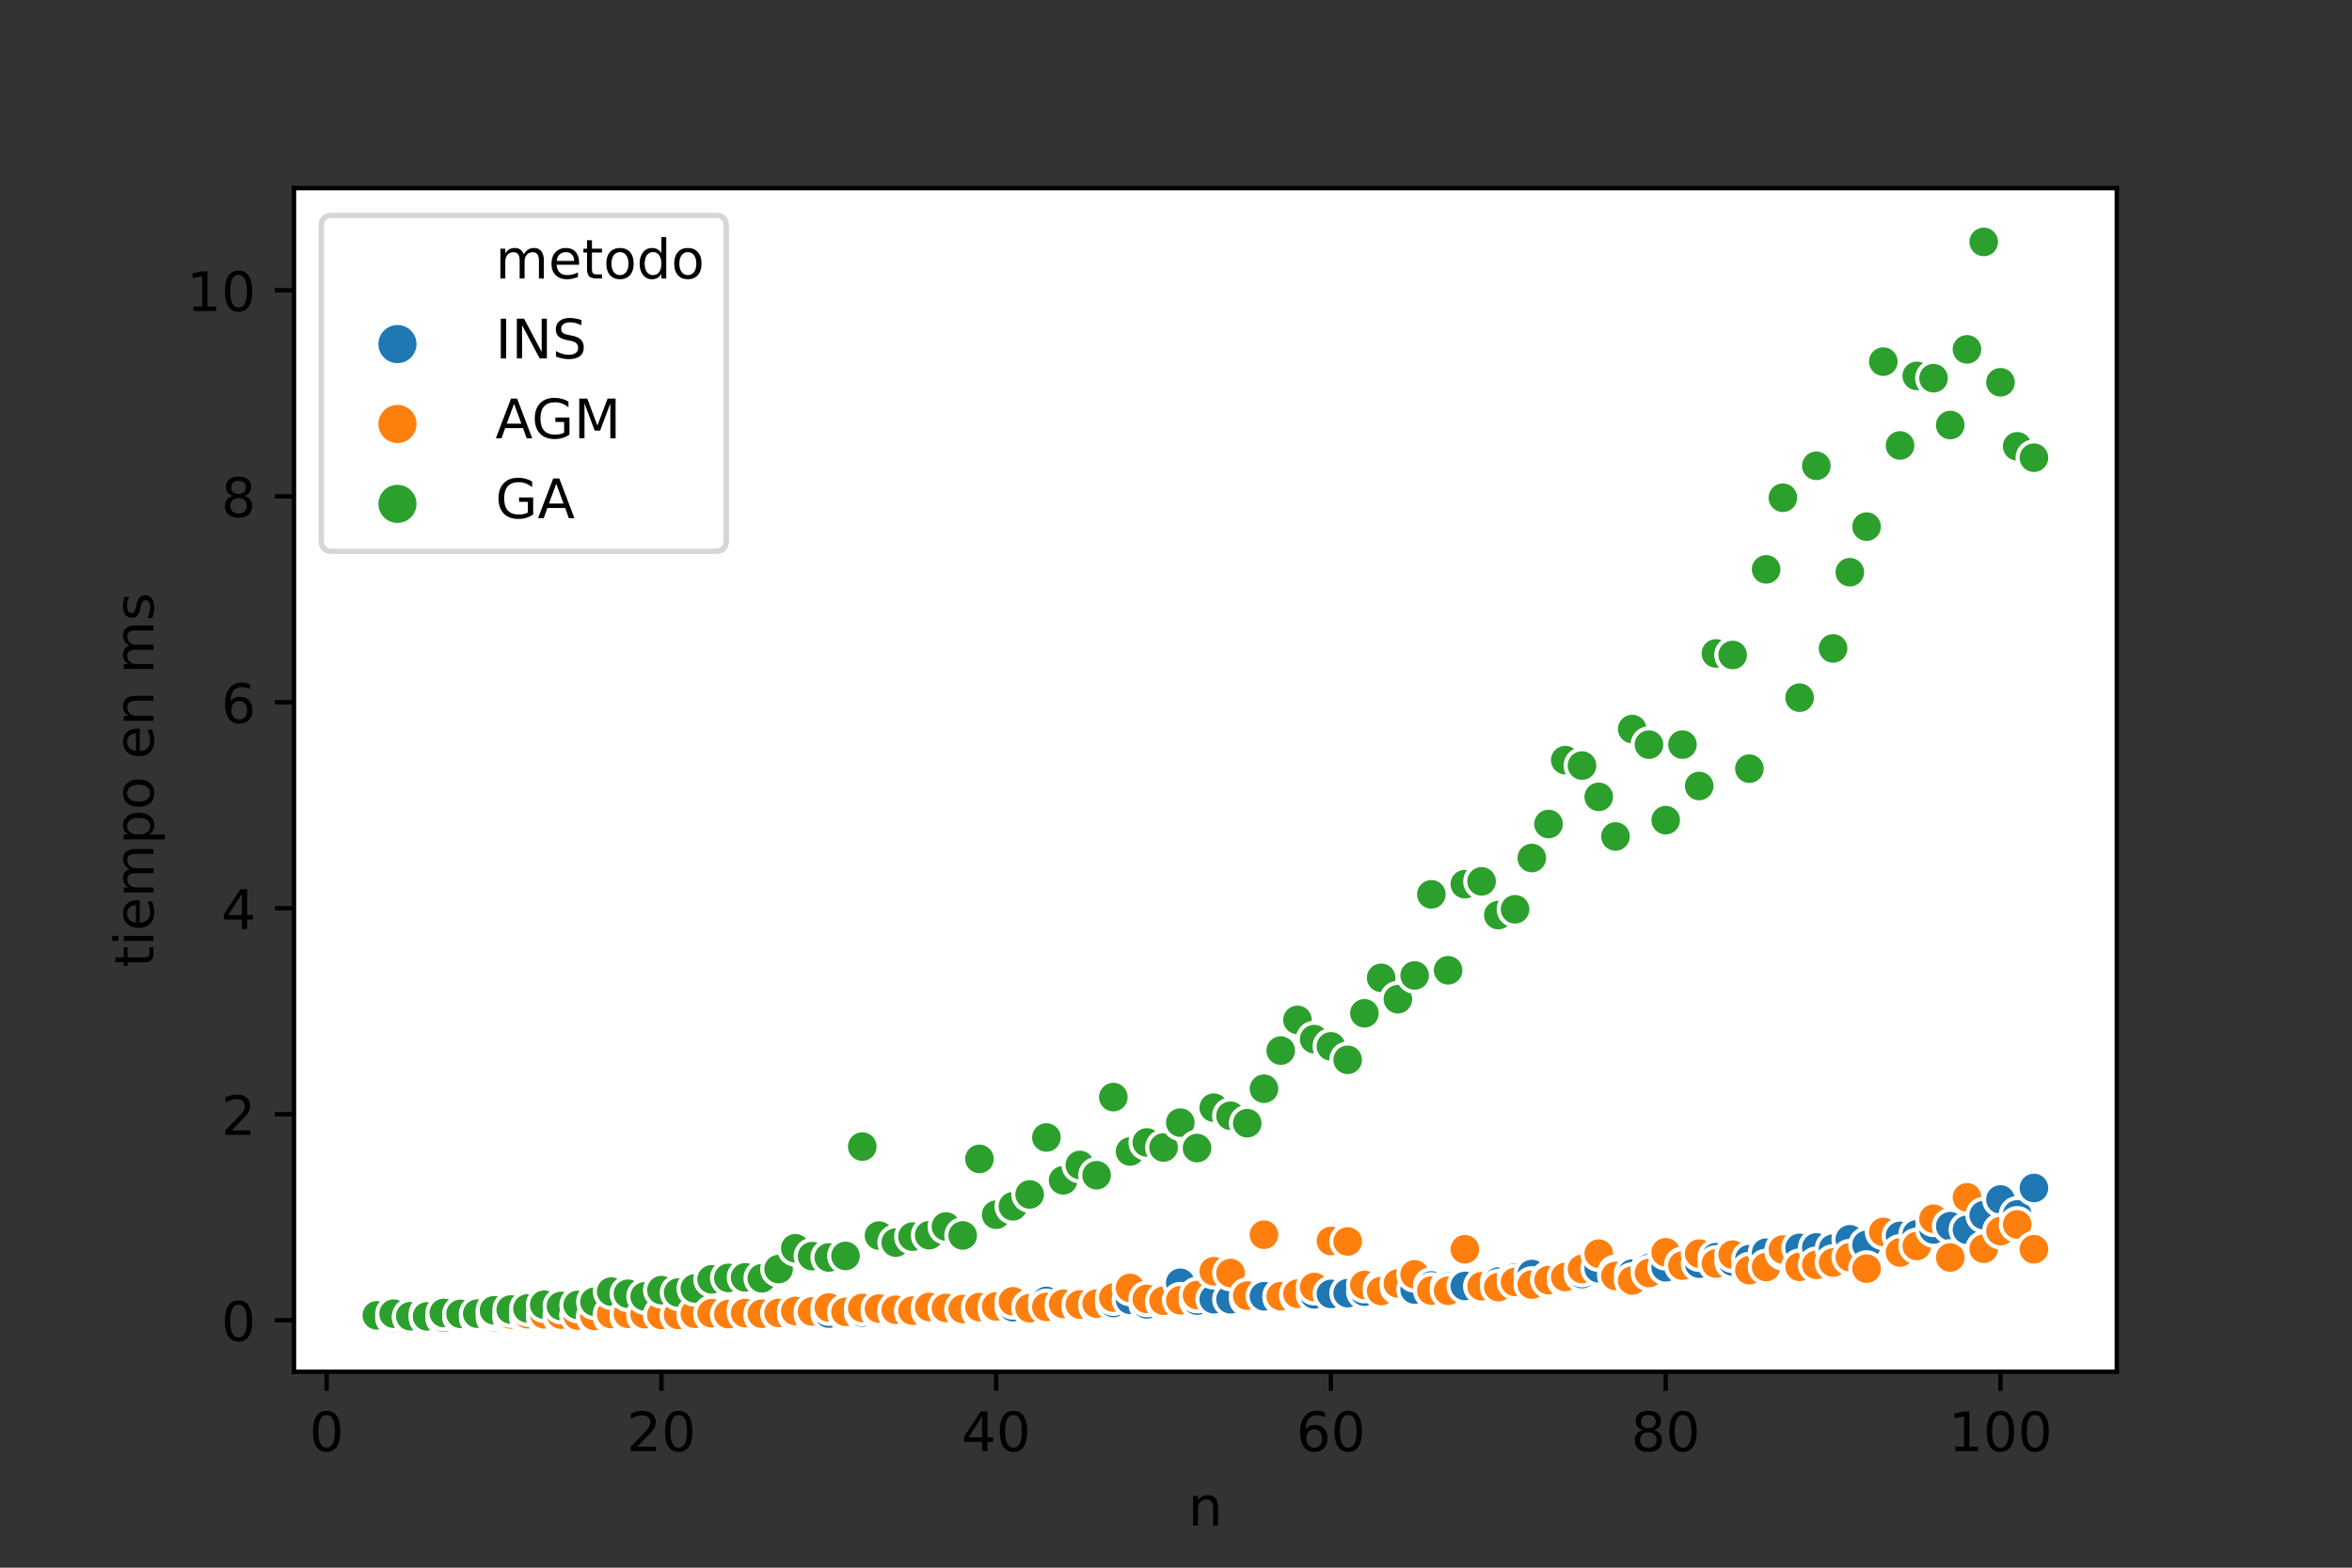 <?xml version="1.0" encoding="utf-8" standalone="no"?>
<!DOCTYPE svg PUBLIC "-//W3C//DTD SVG 1.1//EN"
  "http://www.w3.org/Graphics/SVG/1.1/DTD/svg11.dtd">
<!-- Created with matplotlib (https://matplotlib.org/) -->
<svg height="288pt" version="1.1" viewBox="0 0 432 288" width="432pt" xmlns="http://www.w3.org/2000/svg" xmlns:xlink="http://www.w3.org/1999/xlink">
 <rect x="0" y="0" width="432" height="288" fill="#333333" stroke="none"/>
 <defs>
  <style type="text/css">*{stroke-linecap:butt;stroke-linejoin:round;}</style>
 </defs>
 <g id="figure_1">
  <g id="patch_1">
   <path d="M 0 288 
L 432 288 
L 432 0 
L 0 0 
z
" style="fill:none;"/>
  </g>
  <g id="axes_1">
   <g id="patch_2">
    <path d="M 54 252 
L 388.8 252 
L 388.8 34.56 
L 54 34.56 
z
" style="fill:#ffffff;"/>
   </g>
   <g id="PathCollection_1">
    <defs>
     <path d="M 0 3 
C 0.796 3 1.559 2.684 2.121 2.121 
C 2.684 1.559 3 0.796 3 -0 
C 3 -0.796 2.684 -1.559 2.121 -2.121 
C 1.559 -2.684 0.796 -3 0 -3 
C -0.796 -3 -1.559 -2.684 -2.121 -2.121 
C -2.684 -1.559 -3 -0.796 -3 0 
C -3 0.796 -2.684 1.559 -2.121 2.121 
C -1.559 2.684 -0.796 3 0 3 
z
" id="C0_0_0892e61b68"/>
    </defs>
    <g clip-path="url(#p9be7134d4c)">
     <use style="fill:#1f77b4;stroke:#ffffff;stroke-width:0.75;" x="69.218" xlink:href="#C0_0_0892e61b68" y="241.8"/>
    </g>
    <g clip-path="url(#p9be7134d4c)">
     <use style="fill:#ff7f0e;stroke:#ffffff;stroke-width:0.75;" x="69.218" xlink:href="#C0_0_0892e61b68" y="241.637"/>
    </g>
    <g clip-path="url(#p9be7134d4c)">
     <use style="fill:#2ca02c;stroke:#ffffff;stroke-width:0.75;" x="69.218" xlink:href="#C0_0_0892e61b68" y="241.644"/>
    </g>
    <g clip-path="url(#p9be7134d4c)">
     <use style="fill:#1f77b4;stroke:#ffffff;stroke-width:0.75;" x="72.293" xlink:href="#C0_0_0892e61b68" y="242.012"/>
    </g>
    <g clip-path="url(#p9be7134d4c)">
     <use style="fill:#ff7f0e;stroke:#ffffff;stroke-width:0.75;" x="72.293" xlink:href="#C0_0_0892e61b68" y="242.11"/>
    </g>
    <g clip-path="url(#p9be7134d4c)">
     <use style="fill:#2ca02c;stroke:#ffffff;stroke-width:0.75;" x="72.293" xlink:href="#C0_0_0892e61b68" y="241.338"/>
    </g>
    <g clip-path="url(#p9be7134d4c)">
     <use style="fill:#1f77b4;stroke:#ffffff;stroke-width:0.75;" x="75.367" xlink:href="#C0_0_0892e61b68" y="242.043"/>
    </g>
    <g clip-path="url(#p9be7134d4c)">
     <use style="fill:#ff7f0e;stroke:#ffffff;stroke-width:0.75;" x="75.367" xlink:href="#C0_0_0892e61b68" y="241.989"/>
    </g>
    <g clip-path="url(#p9be7134d4c)">
     <use style="fill:#2ca02c;stroke:#ffffff;stroke-width:0.75;" x="75.367" xlink:href="#C0_0_0892e61b68" y="241.805"/>
    </g>
    <g clip-path="url(#p9be7134d4c)">
     <use style="fill:#1f77b4;stroke:#ffffff;stroke-width:0.75;" x="78.441" xlink:href="#C0_0_0892e61b68" y="242.093"/>
    </g>
    <g clip-path="url(#p9be7134d4c)">
     <use style="fill:#ff7f0e;stroke:#ffffff;stroke-width:0.75;" x="78.441" xlink:href="#C0_0_0892e61b68" y="241.284"/>
    </g>
    <g clip-path="url(#p9be7134d4c)">
     <use style="fill:#2ca02c;stroke:#ffffff;stroke-width:0.75;" x="78.441" xlink:href="#C0_0_0892e61b68" y="241.83"/>
    </g>
    <g clip-path="url(#p9be7134d4c)">
     <use style="fill:#1f77b4;stroke:#ffffff;stroke-width:0.75;" x="81.516" xlink:href="#C0_0_0892e61b68" y="242.116"/>
    </g>
    <g clip-path="url(#p9be7134d4c)">
     <use style="fill:#ff7f0e;stroke:#ffffff;stroke-width:0.75;" x="81.516" xlink:href="#C0_0_0892e61b68" y="242.066"/>
    </g>
    <g clip-path="url(#p9be7134d4c)">
     <use style="fill:#2ca02c;stroke:#ffffff;stroke-width:0.75;" x="81.516" xlink:href="#C0_0_0892e61b68" y="241.204"/>
    </g>
    <g clip-path="url(#p9be7134d4c)">
     <use style="fill:#1f77b4;stroke:#ffffff;stroke-width:0.75;" x="84.59" xlink:href="#C0_0_0892e61b68" y="241.848"/>
    </g>
    <g clip-path="url(#p9be7134d4c)">
     <use style="fill:#ff7f0e;stroke:#ffffff;stroke-width:0.75;" x="84.59" xlink:href="#C0_0_0892e61b68" y="241.875"/>
    </g>
    <g clip-path="url(#p9be7134d4c)">
     <use style="fill:#2ca02c;stroke:#ffffff;stroke-width:0.75;" x="84.59" xlink:href="#C0_0_0892e61b68" y="241.369"/>
    </g>
    <g clip-path="url(#p9be7134d4c)">
     <use style="fill:#1f77b4;stroke:#ffffff;stroke-width:0.75;" x="87.664" xlink:href="#C0_0_0892e61b68" y="242.052"/>
    </g>
    <g clip-path="url(#p9be7134d4c)">
     <use style="fill:#ff7f0e;stroke:#ffffff;stroke-width:0.75;" x="87.664" xlink:href="#C0_0_0892e61b68" y="241.55"/>
    </g>
    <g clip-path="url(#p9be7134d4c)">
     <use style="fill:#2ca02c;stroke:#ffffff;stroke-width:0.75;" x="87.664" xlink:href="#C0_0_0892e61b68" y="241.331"/>
    </g>
    <g clip-path="url(#p9be7134d4c)">
     <use style="fill:#1f77b4;stroke:#ffffff;stroke-width:0.75;" x="90.739" xlink:href="#C0_0_0892e61b68" y="241.986"/>
    </g>
    <g clip-path="url(#p9be7134d4c)">
     <use style="fill:#ff7f0e;stroke:#ffffff;stroke-width:0.75;" x="90.739" xlink:href="#C0_0_0892e61b68" y="241.246"/>
    </g>
    <g clip-path="url(#p9be7134d4c)">
     <use style="fill:#2ca02c;stroke:#ffffff;stroke-width:0.75;" x="90.739" xlink:href="#C0_0_0892e61b68" y="240.716"/>
    </g>
    <g clip-path="url(#p9be7134d4c)">
     <use style="fill:#1f77b4;stroke:#ffffff;stroke-width:0.75;" x="93.813" xlink:href="#C0_0_0892e61b68" y="242.05"/>
    </g>
    <g clip-path="url(#p9be7134d4c)">
     <use style="fill:#ff7f0e;stroke:#ffffff;stroke-width:0.75;" x="93.813" xlink:href="#C0_0_0892e61b68" y="241.49"/>
    </g>
    <g clip-path="url(#p9be7134d4c)">
     <use style="fill:#2ca02c;stroke:#ffffff;stroke-width:0.75;" x="93.813" xlink:href="#C0_0_0892e61b68" y="240.578"/>
    </g>
    <g clip-path="url(#p9be7134d4c)">
     <use style="fill:#1f77b4;stroke:#ffffff;stroke-width:0.75;" x="96.888" xlink:href="#C0_0_0892e61b68" y="242.069"/>
    </g>
    <g clip-path="url(#p9be7134d4c)">
     <use style="fill:#ff7f0e;stroke:#ffffff;stroke-width:0.75;" x="96.888" xlink:href="#C0_0_0892e61b68" y="241.438"/>
    </g>
    <g clip-path="url(#p9be7134d4c)">
     <use style="fill:#2ca02c;stroke:#ffffff;stroke-width:0.75;" x="96.888" xlink:href="#C0_0_0892e61b68" y="240.38"/>
    </g>
    <g clip-path="url(#p9be7134d4c)">
     <use style="fill:#1f77b4;stroke:#ffffff;stroke-width:0.75;" x="99.962" xlink:href="#C0_0_0892e61b68" y="241.979"/>
    </g>
    <g clip-path="url(#p9be7134d4c)">
     <use style="fill:#ff7f0e;stroke:#ffffff;stroke-width:0.75;" x="99.962" xlink:href="#C0_0_0892e61b68" y="241.458"/>
    </g>
    <g clip-path="url(#p9be7134d4c)">
     <use style="fill:#2ca02c;stroke:#ffffff;stroke-width:0.75;" x="99.962" xlink:href="#C0_0_0892e61b68" y="239.691"/>
    </g>
    <g clip-path="url(#p9be7134d4c)">
     <use style="fill:#1f77b4;stroke:#ffffff;stroke-width:0.75;" x="103.036" xlink:href="#C0_0_0892e61b68" y="242.027"/>
    </g>
    <g clip-path="url(#p9be7134d4c)">
     <use style="fill:#ff7f0e;stroke:#ffffff;stroke-width:0.75;" x="103.036" xlink:href="#C0_0_0892e61b68" y="241.503"/>
    </g>
    <g clip-path="url(#p9be7134d4c)">
     <use style="fill:#2ca02c;stroke:#ffffff;stroke-width:0.75;" x="103.036" xlink:href="#C0_0_0892e61b68" y="239.926"/>
    </g>
    <g clip-path="url(#p9be7134d4c)">
     <use style="fill:#1f77b4;stroke:#ffffff;stroke-width:0.75;" x="106.111" xlink:href="#C0_0_0892e61b68" y="241.498"/>
    </g>
    <g clip-path="url(#p9be7134d4c)">
     <use style="fill:#ff7f0e;stroke:#ffffff;stroke-width:0.75;" x="106.111" xlink:href="#C0_0_0892e61b68" y="241.691"/>
    </g>
    <g clip-path="url(#p9be7134d4c)">
     <use style="fill:#2ca02c;stroke:#ffffff;stroke-width:0.75;" x="106.111" xlink:href="#C0_0_0892e61b68" y="239.741"/>
    </g>
    <g clip-path="url(#p9be7134d4c)">
     <use style="fill:#1f77b4;stroke:#ffffff;stroke-width:0.75;" x="109.185" xlink:href="#C0_0_0892e61b68" y="242.056"/>
    </g>
    <g clip-path="url(#p9be7134d4c)">
     <use style="fill:#ff7f0e;stroke:#ffffff;stroke-width:0.75;" x="109.185" xlink:href="#C0_0_0892e61b68" y="241.753"/>
    </g>
    <g clip-path="url(#p9be7134d4c)">
     <use style="fill:#2ca02c;stroke:#ffffff;stroke-width:0.75;" x="109.185" xlink:href="#C0_0_0892e61b68" y="239.145"/>
    </g>
    <g clip-path="url(#p9be7134d4c)">
     <use style="fill:#1f77b4;stroke:#ffffff;stroke-width:0.75;" x="112.26" xlink:href="#C0_0_0892e61b68" y="241.93"/>
    </g>
    <g clip-path="url(#p9be7134d4c)">
     <use style="fill:#ff7f0e;stroke:#ffffff;stroke-width:0.75;" x="112.26" xlink:href="#C0_0_0892e61b68" y="241.406"/>
    </g>
    <g clip-path="url(#p9be7134d4c)">
     <use style="fill:#2ca02c;stroke:#ffffff;stroke-width:0.75;" x="112.26" xlink:href="#C0_0_0892e61b68" y="237.278"/>
    </g>
    <g clip-path="url(#p9be7134d4c)">
     <use style="fill:#1f77b4;stroke:#ffffff;stroke-width:0.75;" x="115.334" xlink:href="#C0_0_0892e61b68" y="241.924"/>
    </g>
    <g clip-path="url(#p9be7134d4c)">
     <use style="fill:#ff7f0e;stroke:#ffffff;stroke-width:0.75;" x="115.334" xlink:href="#C0_0_0892e61b68" y="241.357"/>
    </g>
    <g clip-path="url(#p9be7134d4c)">
     <use style="fill:#2ca02c;stroke:#ffffff;stroke-width:0.75;" x="115.334" xlink:href="#C0_0_0892e61b68" y="237.678"/>
    </g>
    <g clip-path="url(#p9be7134d4c)">
     <use style="fill:#1f77b4;stroke:#ffffff;stroke-width:0.75;" x="118.408" xlink:href="#C0_0_0892e61b68" y="241.745"/>
    </g>
    <g clip-path="url(#p9be7134d4c)">
     <use style="fill:#ff7f0e;stroke:#ffffff;stroke-width:0.75;" x="118.408" xlink:href="#C0_0_0892e61b68" y="241.426"/>
    </g>
    <g clip-path="url(#p9be7134d4c)">
     <use style="fill:#2ca02c;stroke:#ffffff;stroke-width:0.75;" x="118.408" xlink:href="#C0_0_0892e61b68" y="238.163"/>
    </g>
    <g clip-path="url(#p9be7134d4c)">
     <use style="fill:#1f77b4;stroke:#ffffff;stroke-width:0.75;" x="121.483" xlink:href="#C0_0_0892e61b68" y="241.543"/>
    </g>
    <g clip-path="url(#p9be7134d4c)">
     <use style="fill:#ff7f0e;stroke:#ffffff;stroke-width:0.75;" x="121.483" xlink:href="#C0_0_0892e61b68" y="241.567"/>
    </g>
    <g clip-path="url(#p9be7134d4c)">
     <use style="fill:#2ca02c;stroke:#ffffff;stroke-width:0.75;" x="121.483" xlink:href="#C0_0_0892e61b68" y="237.014"/>
    </g>
    <g clip-path="url(#p9be7134d4c)">
     <use style="fill:#1f77b4;stroke:#ffffff;stroke-width:0.75;" x="124.557" xlink:href="#C0_0_0892e61b68" y="241.737"/>
    </g>
    <g clip-path="url(#p9be7134d4c)">
     <use style="fill:#ff7f0e;stroke:#ffffff;stroke-width:0.75;" x="124.557" xlink:href="#C0_0_0892e61b68" y="241.567"/>
    </g>
    <g clip-path="url(#p9be7134d4c)">
     <use style="fill:#2ca02c;stroke:#ffffff;stroke-width:0.75;" x="124.557" xlink:href="#C0_0_0892e61b68" y="237.458"/>
    </g>
    <g clip-path="url(#p9be7134d4c)">
     <use style="fill:#1f77b4;stroke:#ffffff;stroke-width:0.75;" x="127.631" xlink:href="#C0_0_0892e61b68" y="241.755"/>
    </g>
    <g clip-path="url(#p9be7134d4c)">
     <use style="fill:#ff7f0e;stroke:#ffffff;stroke-width:0.75;" x="127.631" xlink:href="#C0_0_0892e61b68" y="241.357"/>
    </g>
    <g clip-path="url(#p9be7134d4c)">
     <use style="fill:#2ca02c;stroke:#ffffff;stroke-width:0.75;" x="127.631" xlink:href="#C0_0_0892e61b68" y="236.696"/>
    </g>
    <g clip-path="url(#p9be7134d4c)">
     <use style="fill:#1f77b4;stroke:#ffffff;stroke-width:0.75;" x="130.706" xlink:href="#C0_0_0892e61b68" y="241.509"/>
    </g>
    <g clip-path="url(#p9be7134d4c)">
     <use style="fill:#ff7f0e;stroke:#ffffff;stroke-width:0.75;" x="130.706" xlink:href="#C0_0_0892e61b68" y="241.252"/>
    </g>
    <g clip-path="url(#p9be7134d4c)">
     <use style="fill:#2ca02c;stroke:#ffffff;stroke-width:0.75;" x="130.706" xlink:href="#C0_0_0892e61b68" y="235.025"/>
    </g>
    <g clip-path="url(#p9be7134d4c)">
     <use style="fill:#1f77b4;stroke:#ffffff;stroke-width:0.75;" x="133.78" xlink:href="#C0_0_0892e61b68" y="241.598"/>
    </g>
    <g clip-path="url(#p9be7134d4c)">
     <use style="fill:#ff7f0e;stroke:#ffffff;stroke-width:0.75;" x="133.78" xlink:href="#C0_0_0892e61b68" y="241.416"/>
    </g>
    <g clip-path="url(#p9be7134d4c)">
     <use style="fill:#2ca02c;stroke:#ffffff;stroke-width:0.75;" x="133.78" xlink:href="#C0_0_0892e61b68" y="234.766"/>
    </g>
    <g clip-path="url(#p9be7134d4c)">
     <use style="fill:#1f77b4;stroke:#ffffff;stroke-width:0.75;" x="136.855" xlink:href="#C0_0_0892e61b68" y="240.597"/>
    </g>
    <g clip-path="url(#p9be7134d4c)">
     <use style="fill:#ff7f0e;stroke:#ffffff;stroke-width:0.75;" x="136.855" xlink:href="#C0_0_0892e61b68" y="241.221"/>
    </g>
    <g clip-path="url(#p9be7134d4c)">
     <use style="fill:#2ca02c;stroke:#ffffff;stroke-width:0.75;" x="136.855" xlink:href="#C0_0_0892e61b68" y="234.664"/>
    </g>
    <g clip-path="url(#p9be7134d4c)">
     <use style="fill:#1f77b4;stroke:#ffffff;stroke-width:0.75;" x="139.929" xlink:href="#C0_0_0892e61b68" y="241.71"/>
    </g>
    <g clip-path="url(#p9be7134d4c)">
     <use style="fill:#ff7f0e;stroke:#ffffff;stroke-width:0.75;" x="139.929" xlink:href="#C0_0_0892e61b68" y="241.336"/>
    </g>
    <g clip-path="url(#p9be7134d4c)">
     <use style="fill:#2ca02c;stroke:#ffffff;stroke-width:0.75;" x="139.929" xlink:href="#C0_0_0892e61b68" y="234.83"/>
    </g>
    <g clip-path="url(#p9be7134d4c)">
     <use style="fill:#1f77b4;stroke:#ffffff;stroke-width:0.75;" x="143.003" xlink:href="#C0_0_0892e61b68" y="241.326"/>
    </g>
    <g clip-path="url(#p9be7134d4c)">
     <use style="fill:#ff7f0e;stroke:#ffffff;stroke-width:0.75;" x="143.003" xlink:href="#C0_0_0892e61b68" y="241.196"/>
    </g>
    <g clip-path="url(#p9be7134d4c)">
     <use style="fill:#2ca02c;stroke:#ffffff;stroke-width:0.75;" x="143.003" xlink:href="#C0_0_0892e61b68" y="233.143"/>
    </g>
    <g clip-path="url(#p9be7134d4c)">
     <use style="fill:#1f77b4;stroke:#ffffff;stroke-width:0.75;" x="146.078" xlink:href="#C0_0_0892e61b68" y="241.489"/>
    </g>
    <g clip-path="url(#p9be7134d4c)">
     <use style="fill:#ff7f0e;stroke:#ffffff;stroke-width:0.75;" x="146.078" xlink:href="#C0_0_0892e61b68" y="240.842"/>
    </g>
    <g clip-path="url(#p9be7134d4c)">
     <use style="fill:#2ca02c;stroke:#ffffff;stroke-width:0.75;" x="146.078" xlink:href="#C0_0_0892e61b68" y="229.319"/>
    </g>
    <g clip-path="url(#p9be7134d4c)">
     <use style="fill:#1f77b4;stroke:#ffffff;stroke-width:0.75;" x="149.152" xlink:href="#C0_0_0892e61b68" y="241.507"/>
    </g>
    <g clip-path="url(#p9be7134d4c)">
     <use style="fill:#ff7f0e;stroke:#ffffff;stroke-width:0.75;" x="149.152" xlink:href="#C0_0_0892e61b68" y="240.927"/>
    </g>
    <g clip-path="url(#p9be7134d4c)">
     <use style="fill:#2ca02c;stroke:#ffffff;stroke-width:0.75;" x="149.152" xlink:href="#C0_0_0892e61b68" y="230.769"/>
    </g>
    <g clip-path="url(#p9be7134d4c)">
     <use style="fill:#1f77b4;stroke:#ffffff;stroke-width:0.75;" x="152.226" xlink:href="#C0_0_0892e61b68" y="241.323"/>
    </g>
    <g clip-path="url(#p9be7134d4c)">
     <use style="fill:#ff7f0e;stroke:#ffffff;stroke-width:0.75;" x="152.226" xlink:href="#C0_0_0892e61b68" y="240.199"/>
    </g>
    <g clip-path="url(#p9be7134d4c)">
     <use style="fill:#2ca02c;stroke:#ffffff;stroke-width:0.75;" x="152.226" xlink:href="#C0_0_0892e61b68" y="231.01"/>
    </g>
    <g clip-path="url(#p9be7134d4c)">
     <use style="fill:#1f77b4;stroke:#ffffff;stroke-width:0.75;" x="155.301" xlink:href="#C0_0_0892e61b68" y="241.34"/>
    </g>
    <g clip-path="url(#p9be7134d4c)">
     <use style="fill:#ff7f0e;stroke:#ffffff;stroke-width:0.75;" x="155.301" xlink:href="#C0_0_0892e61b68" y="240.998"/>
    </g>
    <g clip-path="url(#p9be7134d4c)">
     <use style="fill:#2ca02c;stroke:#ffffff;stroke-width:0.75;" x="155.301" xlink:href="#C0_0_0892e61b68" y="230.728"/>
    </g>
    <g clip-path="url(#p9be7134d4c)">
     <use style="fill:#1f77b4;stroke:#ffffff;stroke-width:0.75;" x="158.375" xlink:href="#C0_0_0892e61b68" y="241.123"/>
    </g>
    <g clip-path="url(#p9be7134d4c)">
     <use style="fill:#ff7f0e;stroke:#ffffff;stroke-width:0.75;" x="158.375" xlink:href="#C0_0_0892e61b68" y="240.282"/>
    </g>
    <g clip-path="url(#p9be7134d4c)">
     <use style="fill:#2ca02c;stroke:#ffffff;stroke-width:0.75;" x="158.375" xlink:href="#C0_0_0892e61b68" y="210.638"/>
    </g>
    <g clip-path="url(#p9be7134d4c)">
     <use style="fill:#1f77b4;stroke:#ffffff;stroke-width:0.75;" x="161.45" xlink:href="#C0_0_0892e61b68" y="241.084"/>
    </g>
    <g clip-path="url(#p9be7134d4c)">
     <use style="fill:#ff7f0e;stroke:#ffffff;stroke-width:0.75;" x="161.45" xlink:href="#C0_0_0892e61b68" y="240.399"/>
    </g>
    <g clip-path="url(#p9be7134d4c)">
     <use style="fill:#2ca02c;stroke:#ffffff;stroke-width:0.75;" x="161.45" xlink:href="#C0_0_0892e61b68" y="226.991"/>
    </g>
    <g clip-path="url(#p9be7134d4c)">
     <use style="fill:#1f77b4;stroke:#ffffff;stroke-width:0.75;" x="164.524" xlink:href="#C0_0_0892e61b68" y="241.17"/>
    </g>
    <g clip-path="url(#p9be7134d4c)">
     <use style="fill:#ff7f0e;stroke:#ffffff;stroke-width:0.75;" x="164.524" xlink:href="#C0_0_0892e61b68" y="240.615"/>
    </g>
    <g clip-path="url(#p9be7134d4c)">
     <use style="fill:#2ca02c;stroke:#ffffff;stroke-width:0.75;" x="164.524" xlink:href="#C0_0_0892e61b68" y="228.279"/>
    </g>
    <g clip-path="url(#p9be7134d4c)">
     <use style="fill:#1f77b4;stroke:#ffffff;stroke-width:0.75;" x="167.598" xlink:href="#C0_0_0892e61b68" y="240.988"/>
    </g>
    <g clip-path="url(#p9be7134d4c)">
     <use style="fill:#ff7f0e;stroke:#ffffff;stroke-width:0.75;" x="167.598" xlink:href="#C0_0_0892e61b68" y="240.771"/>
    </g>
    <g clip-path="url(#p9be7134d4c)">
     <use style="fill:#2ca02c;stroke:#ffffff;stroke-width:0.75;" x="167.598" xlink:href="#C0_0_0892e61b68" y="227.182"/>
    </g>
    <g clip-path="url(#p9be7134d4c)">
     <use style="fill:#1f77b4;stroke:#ffffff;stroke-width:0.75;" x="170.673" xlink:href="#C0_0_0892e61b68" y="240.759"/>
    </g>
    <g clip-path="url(#p9be7134d4c)">
     <use style="fill:#ff7f0e;stroke:#ffffff;stroke-width:0.75;" x="170.673" xlink:href="#C0_0_0892e61b68" y="240.106"/>
    </g>
    <g clip-path="url(#p9be7134d4c)">
     <use style="fill:#2ca02c;stroke:#ffffff;stroke-width:0.75;" x="170.673" xlink:href="#C0_0_0892e61b68" y="226.916"/>
    </g>
    <g clip-path="url(#p9be7134d4c)">
     <use style="fill:#1f77b4;stroke:#ffffff;stroke-width:0.75;" x="173.747" xlink:href="#C0_0_0892e61b68" y="240.607"/>
    </g>
    <g clip-path="url(#p9be7134d4c)">
     <use style="fill:#ff7f0e;stroke:#ffffff;stroke-width:0.75;" x="173.747" xlink:href="#C0_0_0892e61b68" y="240.284"/>
    </g>
    <g clip-path="url(#p9be7134d4c)">
     <use style="fill:#2ca02c;stroke:#ffffff;stroke-width:0.75;" x="173.747" xlink:href="#C0_0_0892e61b68" y="225.319"/>
    </g>
    <g clip-path="url(#p9be7134d4c)">
     <use style="fill:#1f77b4;stroke:#ffffff;stroke-width:0.75;" x="176.821" xlink:href="#C0_0_0892e61b68" y="240.745"/>
    </g>
    <g clip-path="url(#p9be7134d4c)">
     <use style="fill:#ff7f0e;stroke:#ffffff;stroke-width:0.75;" x="176.821" xlink:href="#C0_0_0892e61b68" y="240.478"/>
    </g>
    <g clip-path="url(#p9be7134d4c)">
     <use style="fill:#2ca02c;stroke:#ffffff;stroke-width:0.75;" x="176.821" xlink:href="#C0_0_0892e61b68" y="226.966"/>
    </g>
    <g clip-path="url(#p9be7134d4c)">
     <use style="fill:#1f77b4;stroke:#ffffff;stroke-width:0.75;" x="179.896" xlink:href="#C0_0_0892e61b68" y="240.85"/>
    </g>
    <g clip-path="url(#p9be7134d4c)">
     <use style="fill:#ff7f0e;stroke:#ffffff;stroke-width:0.75;" x="179.896" xlink:href="#C0_0_0892e61b68" y="240.129"/>
    </g>
    <g clip-path="url(#p9be7134d4c)">
     <use style="fill:#2ca02c;stroke:#ffffff;stroke-width:0.75;" x="179.896" xlink:href="#C0_0_0892e61b68" y="212.905"/>
    </g>
    <g clip-path="url(#p9be7134d4c)">
     <use style="fill:#1f77b4;stroke:#ffffff;stroke-width:0.75;" x="182.97" xlink:href="#C0_0_0892e61b68" y="240.655"/>
    </g>
    <g clip-path="url(#p9be7134d4c)">
     <use style="fill:#ff7f0e;stroke:#ffffff;stroke-width:0.75;" x="182.97" xlink:href="#C0_0_0892e61b68" y="240"/>
    </g>
    <g clip-path="url(#p9be7134d4c)">
     <use style="fill:#2ca02c;stroke:#ffffff;stroke-width:0.75;" x="182.97" xlink:href="#C0_0_0892e61b68" y="223.16"/>
    </g>
    <g clip-path="url(#p9be7134d4c)">
     <use style="fill:#1f77b4;stroke:#ffffff;stroke-width:0.75;" x="186.045" xlink:href="#C0_0_0892e61b68" y="240.141"/>
    </g>
    <g clip-path="url(#p9be7134d4c)">
     <use style="fill:#ff7f0e;stroke:#ffffff;stroke-width:0.75;" x="186.045" xlink:href="#C0_0_0892e61b68" y="239.064"/>
    </g>
    <g clip-path="url(#p9be7134d4c)">
     <use style="fill:#2ca02c;stroke:#ffffff;stroke-width:0.75;" x="186.045" xlink:href="#C0_0_0892e61b68" y="221.612"/>
    </g>
    <g clip-path="url(#p9be7134d4c)">
     <use style="fill:#1f77b4;stroke:#ffffff;stroke-width:0.75;" x="189.119" xlink:href="#C0_0_0892e61b68" y="240.168"/>
    </g>
    <g clip-path="url(#p9be7134d4c)">
     <use style="fill:#ff7f0e;stroke:#ffffff;stroke-width:0.75;" x="189.119" xlink:href="#C0_0_0892e61b68" y="240.323"/>
    </g>
    <g clip-path="url(#p9be7134d4c)">
     <use style="fill:#2ca02c;stroke:#ffffff;stroke-width:0.75;" x="189.119" xlink:href="#C0_0_0892e61b68" y="219.428"/>
    </g>
    <g clip-path="url(#p9be7134d4c)">
     <use style="fill:#1f77b4;stroke:#ffffff;stroke-width:0.75;" x="192.193" xlink:href="#C0_0_0892e61b68" y="238.991"/>
    </g>
    <g clip-path="url(#p9be7134d4c)">
     <use style="fill:#ff7f0e;stroke:#ffffff;stroke-width:0.75;" x="192.193" xlink:href="#C0_0_0892e61b68" y="240.094"/>
    </g>
    <g clip-path="url(#p9be7134d4c)">
     <use style="fill:#2ca02c;stroke:#ffffff;stroke-width:0.75;" x="192.193" xlink:href="#C0_0_0892e61b68" y="208.967"/>
    </g>
    <g clip-path="url(#p9be7134d4c)">
     <use style="fill:#1f77b4;stroke:#ffffff;stroke-width:0.75;" x="195.268" xlink:href="#C0_0_0892e61b68" y="240.108"/>
    </g>
    <g clip-path="url(#p9be7134d4c)">
     <use style="fill:#ff7f0e;stroke:#ffffff;stroke-width:0.75;" x="195.268" xlink:href="#C0_0_0892e61b68" y="239.531"/>
    </g>
    <g clip-path="url(#p9be7134d4c)">
     <use style="fill:#2ca02c;stroke:#ffffff;stroke-width:0.75;" x="195.268" xlink:href="#C0_0_0892e61b68" y="216.834"/>
    </g>
    <g clip-path="url(#p9be7134d4c)">
     <use style="fill:#1f77b4;stroke:#ffffff;stroke-width:0.75;" x="198.342" xlink:href="#C0_0_0892e61b68" y="240.077"/>
    </g>
    <g clip-path="url(#p9be7134d4c)">
     <use style="fill:#ff7f0e;stroke:#ffffff;stroke-width:0.75;" x="198.342" xlink:href="#C0_0_0892e61b68" y="239.648"/>
    </g>
    <g clip-path="url(#p9be7134d4c)">
     <use style="fill:#2ca02c;stroke:#ffffff;stroke-width:0.75;" x="198.342" xlink:href="#C0_0_0892e61b68" y="214.021"/>
    </g>
    <g clip-path="url(#p9be7134d4c)">
     <use style="fill:#1f77b4;stroke:#ffffff;stroke-width:0.75;" x="201.417" xlink:href="#C0_0_0892e61b68" y="239.925"/>
    </g>
    <g clip-path="url(#p9be7134d4c)">
     <use style="fill:#ff7f0e;stroke:#ffffff;stroke-width:0.75;" x="201.417" xlink:href="#C0_0_0892e61b68" y="239.49"/>
    </g>
    <g clip-path="url(#p9be7134d4c)">
     <use style="fill:#2ca02c;stroke:#ffffff;stroke-width:0.75;" x="201.417" xlink:href="#C0_0_0892e61b68" y="215.902"/>
    </g>
    <g clip-path="url(#p9be7134d4c)">
     <use style="fill:#1f77b4;stroke:#ffffff;stroke-width:0.75;" x="204.491" xlink:href="#C0_0_0892e61b68" y="239.376"/>
    </g>
    <g clip-path="url(#p9be7134d4c)">
     <use style="fill:#ff7f0e;stroke:#ffffff;stroke-width:0.75;" x="204.491" xlink:href="#C0_0_0892e61b68" y="238.379"/>
    </g>
    <g clip-path="url(#p9be7134d4c)">
     <use style="fill:#2ca02c;stroke:#ffffff;stroke-width:0.75;" x="204.491" xlink:href="#C0_0_0892e61b68" y="201.55"/>
    </g>
    <g clip-path="url(#p9be7134d4c)">
     <use style="fill:#1f77b4;stroke:#ffffff;stroke-width:0.75;" x="207.565" xlink:href="#C0_0_0892e61b68" y="238.791"/>
    </g>
    <g clip-path="url(#p9be7134d4c)">
     <use style="fill:#ff7f0e;stroke:#ffffff;stroke-width:0.75;" x="207.565" xlink:href="#C0_0_0892e61b68" y="236.605"/>
    </g>
    <g clip-path="url(#p9be7134d4c)">
     <use style="fill:#2ca02c;stroke:#ffffff;stroke-width:0.75;" x="207.565" xlink:href="#C0_0_0892e61b68" y="211.54"/>
    </g>
    <g clip-path="url(#p9be7134d4c)">
     <use style="fill:#1f77b4;stroke:#ffffff;stroke-width:0.75;" x="210.64" xlink:href="#C0_0_0892e61b68" y="239.634"/>
    </g>
    <g clip-path="url(#p9be7134d4c)">
     <use style="fill:#ff7f0e;stroke:#ffffff;stroke-width:0.75;" x="210.64" xlink:href="#C0_0_0892e61b68" y="238.623"/>
    </g>
    <g clip-path="url(#p9be7134d4c)">
     <use style="fill:#2ca02c;stroke:#ffffff;stroke-width:0.75;" x="210.64" xlink:href="#C0_0_0892e61b68" y="209.882"/>
    </g>
    <g clip-path="url(#p9be7134d4c)">
     <use style="fill:#1f77b4;stroke:#ffffff;stroke-width:0.75;" x="213.714" xlink:href="#C0_0_0892e61b68" y="239.364"/>
    </g>
    <g clip-path="url(#p9be7134d4c)">
     <use style="fill:#ff7f0e;stroke:#ffffff;stroke-width:0.75;" x="213.714" xlink:href="#C0_0_0892e61b68" y="238.953"/>
    </g>
    <g clip-path="url(#p9be7134d4c)">
     <use style="fill:#2ca02c;stroke:#ffffff;stroke-width:0.75;" x="213.714" xlink:href="#C0_0_0892e61b68" y="210.806"/>
    </g>
    <g clip-path="url(#p9be7134d4c)">
     <use style="fill:#1f77b4;stroke:#ffffff;stroke-width:0.75;" x="216.788" xlink:href="#C0_0_0892e61b68" y="235.662"/>
    </g>
    <g clip-path="url(#p9be7134d4c)">
     <use style="fill:#ff7f0e;stroke:#ffffff;stroke-width:0.75;" x="216.788" xlink:href="#C0_0_0892e61b68" y="238.872"/>
    </g>
    <g clip-path="url(#p9be7134d4c)">
     <use style="fill:#2ca02c;stroke:#ffffff;stroke-width:0.75;" x="216.788" xlink:href="#C0_0_0892e61b68" y="206.233"/>
    </g>
    <g clip-path="url(#p9be7134d4c)">
     <use style="fill:#1f77b4;stroke:#ffffff;stroke-width:0.75;" x="219.863" xlink:href="#C0_0_0892e61b68" y="238.94"/>
    </g>
    <g clip-path="url(#p9be7134d4c)">
     <use style="fill:#ff7f0e;stroke:#ffffff;stroke-width:0.75;" x="219.863" xlink:href="#C0_0_0892e61b68" y="237.913"/>
    </g>
    <g clip-path="url(#p9be7134d4c)">
     <use style="fill:#2ca02c;stroke:#ffffff;stroke-width:0.75;" x="219.863" xlink:href="#C0_0_0892e61b68" y="210.911"/>
    </g>
    <g clip-path="url(#p9be7134d4c)">
     <use style="fill:#1f77b4;stroke:#ffffff;stroke-width:0.75;" x="222.937" xlink:href="#C0_0_0892e61b68" y="238.674"/>
    </g>
    <g clip-path="url(#p9be7134d4c)">
     <use style="fill:#ff7f0e;stroke:#ffffff;stroke-width:0.75;" x="222.937" xlink:href="#C0_0_0892e61b68" y="233.54"/>
    </g>
    <g clip-path="url(#p9be7134d4c)">
     <use style="fill:#2ca02c;stroke:#ffffff;stroke-width:0.75;" x="222.937" xlink:href="#C0_0_0892e61b68" y="203.489"/>
    </g>
    <g clip-path="url(#p9be7134d4c)">
     <use style="fill:#1f77b4;stroke:#ffffff;stroke-width:0.75;" x="226.012" xlink:href="#C0_0_0892e61b68" y="238.691"/>
    </g>
    <g clip-path="url(#p9be7134d4c)">
     <use style="fill:#ff7f0e;stroke:#ffffff;stroke-width:0.75;" x="226.012" xlink:href="#C0_0_0892e61b68" y="233.868"/>
    </g>
    <g clip-path="url(#p9be7134d4c)">
     <use style="fill:#2ca02c;stroke:#ffffff;stroke-width:0.75;" x="226.012" xlink:href="#C0_0_0892e61b68" y="204.979"/>
    </g>
    <g clip-path="url(#p9be7134d4c)">
     <use style="fill:#1f77b4;stroke:#ffffff;stroke-width:0.75;" x="229.086" xlink:href="#C0_0_0892e61b68" y="238.604"/>
    </g>
    <g clip-path="url(#p9be7134d4c)">
     <use style="fill:#ff7f0e;stroke:#ffffff;stroke-width:0.75;" x="229.086" xlink:href="#C0_0_0892e61b68" y="238.024"/>
    </g>
    <g clip-path="url(#p9be7134d4c)">
     <use style="fill:#2ca02c;stroke:#ffffff;stroke-width:0.75;" x="229.086" xlink:href="#C0_0_0892e61b68" y="206.344"/>
    </g>
    <g clip-path="url(#p9be7134d4c)">
     <use style="fill:#1f77b4;stroke:#ffffff;stroke-width:0.75;" x="232.16" xlink:href="#C0_0_0892e61b68" y="238.132"/>
    </g>
    <g clip-path="url(#p9be7134d4c)">
     <use style="fill:#ff7f0e;stroke:#ffffff;stroke-width:0.75;" x="232.16" xlink:href="#C0_0_0892e61b68" y="226.83"/>
    </g>
    <g clip-path="url(#p9be7134d4c)">
     <use style="fill:#2ca02c;stroke:#ffffff;stroke-width:0.75;" x="232.16" xlink:href="#C0_0_0892e61b68" y="200.008"/>
    </g>
    <g clip-path="url(#p9be7134d4c)">
     <use style="fill:#1f77b4;stroke:#ffffff;stroke-width:0.75;" x="235.235" xlink:href="#C0_0_0892e61b68" y="238.324"/>
    </g>
    <g clip-path="url(#p9be7134d4c)">
     <use style="fill:#ff7f0e;stroke:#ffffff;stroke-width:0.75;" x="235.235" xlink:href="#C0_0_0892e61b68" y="238.119"/>
    </g>
    <g clip-path="url(#p9be7134d4c)">
     <use style="fill:#2ca02c;stroke:#ffffff;stroke-width:0.75;" x="235.235" xlink:href="#C0_0_0892e61b68" y="193.006"/>
    </g>
    <g clip-path="url(#p9be7134d4c)">
     <use style="fill:#1f77b4;stroke:#ffffff;stroke-width:0.75;" x="238.309" xlink:href="#C0_0_0892e61b68" y="238.06"/>
    </g>
    <g clip-path="url(#p9be7134d4c)">
     <use style="fill:#ff7f0e;stroke:#ffffff;stroke-width:0.75;" x="238.309" xlink:href="#C0_0_0892e61b68" y="237.663"/>
    </g>
    <g clip-path="url(#p9be7134d4c)">
     <use style="fill:#2ca02c;stroke:#ffffff;stroke-width:0.75;" x="238.309" xlink:href="#C0_0_0892e61b68" y="187.368"/>
    </g>
    <g clip-path="url(#p9be7134d4c)">
     <use style="fill:#1f77b4;stroke:#ffffff;stroke-width:0.75;" x="241.383" xlink:href="#C0_0_0892e61b68" y="237.792"/>
    </g>
    <g clip-path="url(#p9be7134d4c)">
     <use style="fill:#ff7f0e;stroke:#ffffff;stroke-width:0.75;" x="241.383" xlink:href="#C0_0_0892e61b68" y="236.442"/>
    </g>
    <g clip-path="url(#p9be7134d4c)">
     <use style="fill:#2ca02c;stroke:#ffffff;stroke-width:0.75;" x="241.383" xlink:href="#C0_0_0892e61b68" y="190.901"/>
    </g>
    <g clip-path="url(#p9be7134d4c)">
     <use style="fill:#1f77b4;stroke:#ffffff;stroke-width:0.75;" x="244.458" xlink:href="#C0_0_0892e61b68" y="237.708"/>
    </g>
    <g clip-path="url(#p9be7134d4c)">
     <use style="fill:#ff7f0e;stroke:#ffffff;stroke-width:0.75;" x="244.458" xlink:href="#C0_0_0892e61b68" y="227.978"/>
    </g>
    <g clip-path="url(#p9be7134d4c)">
     <use style="fill:#2ca02c;stroke:#ffffff;stroke-width:0.75;" x="244.458" xlink:href="#C0_0_0892e61b68" y="192.222"/>
    </g>
    <g clip-path="url(#p9be7134d4c)">
     <use style="fill:#1f77b4;stroke:#ffffff;stroke-width:0.75;" x="247.532" xlink:href="#C0_0_0892e61b68" y="237.563"/>
    </g>
    <g clip-path="url(#p9be7134d4c)">
     <use style="fill:#ff7f0e;stroke:#ffffff;stroke-width:0.75;" x="247.532" xlink:href="#C0_0_0892e61b68" y="228.071"/>
    </g>
    <g clip-path="url(#p9be7134d4c)">
     <use style="fill:#2ca02c;stroke:#ffffff;stroke-width:0.75;" x="247.532" xlink:href="#C0_0_0892e61b68" y="194.696"/>
    </g>
    <g clip-path="url(#p9be7134d4c)">
     <use style="fill:#1f77b4;stroke:#ffffff;stroke-width:0.75;" x="250.607" xlink:href="#C0_0_0892e61b68" y="237.293"/>
    </g>
    <g clip-path="url(#p9be7134d4c)">
     <use style="fill:#ff7f0e;stroke:#ffffff;stroke-width:0.75;" x="250.607" xlink:href="#C0_0_0892e61b68" y="236.064"/>
    </g>
    <g clip-path="url(#p9be7134d4c)">
     <use style="fill:#2ca02c;stroke:#ffffff;stroke-width:0.75;" x="250.607" xlink:href="#C0_0_0892e61b68" y="186.151"/>
    </g>
    <g clip-path="url(#p9be7134d4c)">
     <use style="fill:#1f77b4;stroke:#ffffff;stroke-width:0.75;" x="253.681" xlink:href="#C0_0_0892e61b68" y="236.474"/>
    </g>
    <g clip-path="url(#p9be7134d4c)">
     <use style="fill:#ff7f0e;stroke:#ffffff;stroke-width:0.75;" x="253.681" xlink:href="#C0_0_0892e61b68" y="237.174"/>
    </g>
    <g clip-path="url(#p9be7134d4c)">
     <use style="fill:#2ca02c;stroke:#ffffff;stroke-width:0.75;" x="253.681" xlink:href="#C0_0_0892e61b68" y="179.638"/>
    </g>
    <g clip-path="url(#p9be7134d4c)">
     <use style="fill:#1f77b4;stroke:#ffffff;stroke-width:0.75;" x="256.755" xlink:href="#C0_0_0892e61b68" y="236.378"/>
    </g>
    <g clip-path="url(#p9be7134d4c)">
     <use style="fill:#ff7f0e;stroke:#ffffff;stroke-width:0.75;" x="256.755" xlink:href="#C0_0_0892e61b68" y="235.788"/>
    </g>
    <g clip-path="url(#p9be7134d4c)">
     <use style="fill:#2ca02c;stroke:#ffffff;stroke-width:0.75;" x="256.755" xlink:href="#C0_0_0892e61b68" y="183.561"/>
    </g>
    <g clip-path="url(#p9be7134d4c)">
     <use style="fill:#1f77b4;stroke:#ffffff;stroke-width:0.75;" x="259.83" xlink:href="#C0_0_0892e61b68" y="236.902"/>
    </g>
    <g clip-path="url(#p9be7134d4c)">
     <use style="fill:#ff7f0e;stroke:#ffffff;stroke-width:0.75;" x="259.83" xlink:href="#C0_0_0892e61b68" y="234.111"/>
    </g>
    <g clip-path="url(#p9be7134d4c)">
     <use style="fill:#2ca02c;stroke:#ffffff;stroke-width:0.75;" x="259.83" xlink:href="#C0_0_0892e61b68" y="179.201"/>
    </g>
    <g clip-path="url(#p9be7134d4c)">
     <use style="fill:#1f77b4;stroke:#ffffff;stroke-width:0.75;" x="262.904" xlink:href="#C0_0_0892e61b68" y="236.147"/>
    </g>
    <g clip-path="url(#p9be7134d4c)">
     <use style="fill:#ff7f0e;stroke:#ffffff;stroke-width:0.75;" x="262.904" xlink:href="#C0_0_0892e61b68" y="237.085"/>
    </g>
    <g clip-path="url(#p9be7134d4c)">
     <use style="fill:#2ca02c;stroke:#ffffff;stroke-width:0.75;" x="262.904" xlink:href="#C0_0_0892e61b68" y="164.298"/>
    </g>
    <g clip-path="url(#p9be7134d4c)">
     <use style="fill:#1f77b4;stroke:#ffffff;stroke-width:0.75;" x="265.979" xlink:href="#C0_0_0892e61b68" y="236.351"/>
    </g>
    <g clip-path="url(#p9be7134d4c)">
     <use style="fill:#ff7f0e;stroke:#ffffff;stroke-width:0.75;" x="265.979" xlink:href="#C0_0_0892e61b68" y="237.129"/>
    </g>
    <g clip-path="url(#p9be7134d4c)">
     <use style="fill:#2ca02c;stroke:#ffffff;stroke-width:0.75;" x="265.979" xlink:href="#C0_0_0892e61b68" y="178.247"/>
    </g>
    <g clip-path="url(#p9be7134d4c)">
     <use style="fill:#1f77b4;stroke:#ffffff;stroke-width:0.75;" x="269.053" xlink:href="#C0_0_0892e61b68" y="236.244"/>
    </g>
    <g clip-path="url(#p9be7134d4c)">
     <use style="fill:#ff7f0e;stroke:#ffffff;stroke-width:0.75;" x="269.053" xlink:href="#C0_0_0892e61b68" y="229.502"/>
    </g>
    <g clip-path="url(#p9be7134d4c)">
     <use style="fill:#2ca02c;stroke:#ffffff;stroke-width:0.75;" x="269.053" xlink:href="#C0_0_0892e61b68" y="162.429"/>
    </g>
    <g clip-path="url(#p9be7134d4c)">
     <use style="fill:#1f77b4;stroke:#ffffff;stroke-width:0.75;" x="272.127" xlink:href="#C0_0_0892e61b68" y="236.316"/>
    </g>
    <g clip-path="url(#p9be7134d4c)">
     <use style="fill:#ff7f0e;stroke:#ffffff;stroke-width:0.75;" x="272.127" xlink:href="#C0_0_0892e61b68" y="236.293"/>
    </g>
    <g clip-path="url(#p9be7134d4c)">
     <use style="fill:#2ca02c;stroke:#ffffff;stroke-width:0.75;" x="272.127" xlink:href="#C0_0_0892e61b68" y="161.916"/>
    </g>
    <g clip-path="url(#p9be7134d4c)">
     <use style="fill:#1f77b4;stroke:#ffffff;stroke-width:0.75;" x="275.202" xlink:href="#C0_0_0892e61b68" y="235.44"/>
    </g>
    <g clip-path="url(#p9be7134d4c)">
     <use style="fill:#ff7f0e;stroke:#ffffff;stroke-width:0.75;" x="275.202" xlink:href="#C0_0_0892e61b68" y="236.449"/>
    </g>
    <g clip-path="url(#p9be7134d4c)">
     <use style="fill:#2ca02c;stroke:#ffffff;stroke-width:0.75;" x="275.202" xlink:href="#C0_0_0892e61b68" y="168.112"/>
    </g>
    <g clip-path="url(#p9be7134d4c)">
     <use style="fill:#1f77b4;stroke:#ffffff;stroke-width:0.75;" x="278.276" xlink:href="#C0_0_0892e61b68" y="234.7"/>
    </g>
    <g clip-path="url(#p9be7134d4c)">
     <use style="fill:#ff7f0e;stroke:#ffffff;stroke-width:0.75;" x="278.276" xlink:href="#C0_0_0892e61b68" y="235.503"/>
    </g>
    <g clip-path="url(#p9be7134d4c)">
     <use style="fill:#2ca02c;stroke:#ffffff;stroke-width:0.75;" x="278.276" xlink:href="#C0_0_0892e61b68" y="167.044"/>
    </g>
    <g clip-path="url(#p9be7134d4c)">
     <use style="fill:#1f77b4;stroke:#ffffff;stroke-width:0.75;" x="281.35" xlink:href="#C0_0_0892e61b68" y="234.047"/>
    </g>
    <g clip-path="url(#p9be7134d4c)">
     <use style="fill:#ff7f0e;stroke:#ffffff;stroke-width:0.75;" x="281.35" xlink:href="#C0_0_0892e61b68" y="235.989"/>
    </g>
    <g clip-path="url(#p9be7134d4c)">
     <use style="fill:#2ca02c;stroke:#ffffff;stroke-width:0.75;" x="281.35" xlink:href="#C0_0_0892e61b68" y="157.624"/>
    </g>
    <g clip-path="url(#p9be7134d4c)">
     <use style="fill:#1f77b4;stroke:#ffffff;stroke-width:0.75;" x="284.425" xlink:href="#C0_0_0892e61b68" y="234.911"/>
    </g>
    <g clip-path="url(#p9be7134d4c)">
     <use style="fill:#ff7f0e;stroke:#ffffff;stroke-width:0.75;" x="284.425" xlink:href="#C0_0_0892e61b68" y="235.172"/>
    </g>
    <g clip-path="url(#p9be7134d4c)">
     <use style="fill:#2ca02c;stroke:#ffffff;stroke-width:0.75;" x="284.425" xlink:href="#C0_0_0892e61b68" y="151.379"/>
    </g>
    <g clip-path="url(#p9be7134d4c)">
     <use style="fill:#1f77b4;stroke:#ffffff;stroke-width:0.75;" x="287.499" xlink:href="#C0_0_0892e61b68" y="235.202"/>
    </g>
    <g clip-path="url(#p9be7134d4c)">
     <use style="fill:#ff7f0e;stroke:#ffffff;stroke-width:0.75;" x="287.499" xlink:href="#C0_0_0892e61b68" y="234.597"/>
    </g>
    <g clip-path="url(#p9be7134d4c)">
     <use style="fill:#2ca02c;stroke:#ffffff;stroke-width:0.75;" x="287.499" xlink:href="#C0_0_0892e61b68" y="139.643"/>
    </g>
    <g clip-path="url(#p9be7134d4c)">
     <use style="fill:#1f77b4;stroke:#ffffff;stroke-width:0.75;" x="290.574" xlink:href="#C0_0_0892e61b68" y="234.059"/>
    </g>
    <g clip-path="url(#p9be7134d4c)">
     <use style="fill:#ff7f0e;stroke:#ffffff;stroke-width:0.75;" x="290.574" xlink:href="#C0_0_0892e61b68" y="233.125"/>
    </g>
    <g clip-path="url(#p9be7134d4c)">
     <use style="fill:#2ca02c;stroke:#ffffff;stroke-width:0.75;" x="290.574" xlink:href="#C0_0_0892e61b68" y="140.642"/>
    </g>
    <g clip-path="url(#p9be7134d4c)">
     <use style="fill:#1f77b4;stroke:#ffffff;stroke-width:0.75;" x="293.648" xlink:href="#C0_0_0892e61b68" y="233.006"/>
    </g>
    <g clip-path="url(#p9be7134d4c)">
     <use style="fill:#ff7f0e;stroke:#ffffff;stroke-width:0.75;" x="293.648" xlink:href="#C0_0_0892e61b68" y="230.308"/>
    </g>
    <g clip-path="url(#p9be7134d4c)">
     <use style="fill:#2ca02c;stroke:#ffffff;stroke-width:0.75;" x="293.648" xlink:href="#C0_0_0892e61b68" y="146.39"/>
    </g>
    <g clip-path="url(#p9be7134d4c)">
     <use style="fill:#1f77b4;stroke:#ffffff;stroke-width:0.75;" x="296.722" xlink:href="#C0_0_0892e61b68" y="233.843"/>
    </g>
    <g clip-path="url(#p9be7134d4c)">
     <use style="fill:#ff7f0e;stroke:#ffffff;stroke-width:0.75;" x="296.722" xlink:href="#C0_0_0892e61b68" y="234.406"/>
    </g>
    <g clip-path="url(#p9be7134d4c)">
     <use style="fill:#2ca02c;stroke:#ffffff;stroke-width:0.75;" x="296.722" xlink:href="#C0_0_0892e61b68" y="153.665"/>
    </g>
    <g clip-path="url(#p9be7134d4c)">
     <use style="fill:#1f77b4;stroke:#ffffff;stroke-width:0.75;" x="299.797" xlink:href="#C0_0_0892e61b68" y="233.968"/>
    </g>
    <g clip-path="url(#p9be7134d4c)">
     <use style="fill:#ff7f0e;stroke:#ffffff;stroke-width:0.75;" x="299.797" xlink:href="#C0_0_0892e61b68" y="235.24"/>
    </g>
    <g clip-path="url(#p9be7134d4c)">
     <use style="fill:#2ca02c;stroke:#ffffff;stroke-width:0.75;" x="299.797" xlink:href="#C0_0_0892e61b68" y="133.933"/>
    </g>
    <g clip-path="url(#p9be7134d4c)">
     <use style="fill:#1f77b4;stroke:#ffffff;stroke-width:0.75;" x="302.871" xlink:href="#C0_0_0892e61b68" y="232.969"/>
    </g>
    <g clip-path="url(#p9be7134d4c)">
     <use style="fill:#ff7f0e;stroke:#ffffff;stroke-width:0.75;" x="302.871" xlink:href="#C0_0_0892e61b68" y="233.865"/>
    </g>
    <g clip-path="url(#p9be7134d4c)">
     <use style="fill:#2ca02c;stroke:#ffffff;stroke-width:0.75;" x="302.871" xlink:href="#C0_0_0892e61b68" y="136.794"/>
    </g>
    <g clip-path="url(#p9be7134d4c)">
     <use style="fill:#1f77b4;stroke:#ffffff;stroke-width:0.75;" x="305.945" xlink:href="#C0_0_0892e61b68" y="232.809"/>
    </g>
    <g clip-path="url(#p9be7134d4c)">
     <use style="fill:#ff7f0e;stroke:#ffffff;stroke-width:0.75;" x="305.945" xlink:href="#C0_0_0892e61b68" y="230.056"/>
    </g>
    <g clip-path="url(#p9be7134d4c)">
     <use style="fill:#2ca02c;stroke:#ffffff;stroke-width:0.75;" x="305.945" xlink:href="#C0_0_0892e61b68" y="150.668"/>
    </g>
    <g clip-path="url(#p9be7134d4c)">
     <use style="fill:#1f77b4;stroke:#ffffff;stroke-width:0.75;" x="309.02" xlink:href="#C0_0_0892e61b68" y="232.371"/>
    </g>
    <g clip-path="url(#p9be7134d4c)">
     <use style="fill:#ff7f0e;stroke:#ffffff;stroke-width:0.75;" x="309.02" xlink:href="#C0_0_0892e61b68" y="232.501"/>
    </g>
    <g clip-path="url(#p9be7134d4c)">
     <use style="fill:#2ca02c;stroke:#ffffff;stroke-width:0.75;" x="309.02" xlink:href="#C0_0_0892e61b68" y="136.791"/>
    </g>
    <g clip-path="url(#p9be7134d4c)">
     <use style="fill:#1f77b4;stroke:#ffffff;stroke-width:0.75;" x="312.094" xlink:href="#C0_0_0892e61b68" y="232.151"/>
    </g>
    <g clip-path="url(#p9be7134d4c)">
     <use style="fill:#ff7f0e;stroke:#ffffff;stroke-width:0.75;" x="312.094" xlink:href="#C0_0_0892e61b68" y="230.3"/>
    </g>
    <g clip-path="url(#p9be7134d4c)">
     <use style="fill:#2ca02c;stroke:#ffffff;stroke-width:0.75;" x="312.094" xlink:href="#C0_0_0892e61b68" y="144.395"/>
    </g>
    <g clip-path="url(#p9be7134d4c)">
     <use style="fill:#1f77b4;stroke:#ffffff;stroke-width:0.75;" x="315.169" xlink:href="#C0_0_0892e61b68" y="230.955"/>
    </g>
    <g clip-path="url(#p9be7134d4c)">
     <use style="fill:#ff7f0e;stroke:#ffffff;stroke-width:0.75;" x="315.169" xlink:href="#C0_0_0892e61b68" y="232.125"/>
    </g>
    <g clip-path="url(#p9be7134d4c)">
     <use style="fill:#2ca02c;stroke:#ffffff;stroke-width:0.75;" x="315.169" xlink:href="#C0_0_0892e61b68" y="120.042"/>
    </g>
    <g clip-path="url(#p9be7134d4c)">
     <use style="fill:#1f77b4;stroke:#ffffff;stroke-width:0.75;" x="318.243" xlink:href="#C0_0_0892e61b68" y="231.755"/>
    </g>
    <g clip-path="url(#p9be7134d4c)">
     <use style="fill:#ff7f0e;stroke:#ffffff;stroke-width:0.75;" x="318.243" xlink:href="#C0_0_0892e61b68" y="230.492"/>
    </g>
    <g clip-path="url(#p9be7134d4c)">
     <use style="fill:#2ca02c;stroke:#ffffff;stroke-width:0.75;" x="318.243" xlink:href="#C0_0_0892e61b68" y="120.325"/>
    </g>
    <g clip-path="url(#p9be7134d4c)">
     <use style="fill:#1f77b4;stroke:#ffffff;stroke-width:0.75;" x="321.317" xlink:href="#C0_0_0892e61b68" y="231.31"/>
    </g>
    <g clip-path="url(#p9be7134d4c)">
     <use style="fill:#ff7f0e;stroke:#ffffff;stroke-width:0.75;" x="321.317" xlink:href="#C0_0_0892e61b68" y="233.34"/>
    </g>
    <g clip-path="url(#p9be7134d4c)">
     <use style="fill:#2ca02c;stroke:#ffffff;stroke-width:0.75;" x="321.317" xlink:href="#C0_0_0892e61b68" y="141.212"/>
    </g>
    <g clip-path="url(#p9be7134d4c)">
     <use style="fill:#1f77b4;stroke:#ffffff;stroke-width:0.75;" x="324.392" xlink:href="#C0_0_0892e61b68" y="230.134"/>
    </g>
    <g clip-path="url(#p9be7134d4c)">
     <use style="fill:#ff7f0e;stroke:#ffffff;stroke-width:0.75;" x="324.392" xlink:href="#C0_0_0892e61b68" y="232.764"/>
    </g>
    <g clip-path="url(#p9be7134d4c)">
     <use style="fill:#2ca02c;stroke:#ffffff;stroke-width:0.75;" x="324.392" xlink:href="#C0_0_0892e61b68" y="104.598"/>
    </g>
    <g clip-path="url(#p9be7134d4c)">
     <use style="fill:#1f77b4;stroke:#ffffff;stroke-width:0.75;" x="327.466" xlink:href="#C0_0_0892e61b68" y="230.054"/>
    </g>
    <g clip-path="url(#p9be7134d4c)">
     <use style="fill:#ff7f0e;stroke:#ffffff;stroke-width:0.75;" x="327.466" xlink:href="#C0_0_0892e61b68" y="229.55"/>
    </g>
    <g clip-path="url(#p9be7134d4c)">
     <use style="fill:#2ca02c;stroke:#ffffff;stroke-width:0.75;" x="327.466" xlink:href="#C0_0_0892e61b68" y="91.44"/>
    </g>
    <g clip-path="url(#p9be7134d4c)">
     <use style="fill:#1f77b4;stroke:#ffffff;stroke-width:0.75;" x="330.54" xlink:href="#C0_0_0892e61b68" y="229.25"/>
    </g>
    <g clip-path="url(#p9be7134d4c)">
     <use style="fill:#ff7f0e;stroke:#ffffff;stroke-width:0.75;" x="330.54" xlink:href="#C0_0_0892e61b68" y="232.723"/>
    </g>
    <g clip-path="url(#p9be7134d4c)">
     <use style="fill:#2ca02c;stroke:#ffffff;stroke-width:0.75;" x="330.54" xlink:href="#C0_0_0892e61b68" y="128.168"/>
    </g>
    <g clip-path="url(#p9be7134d4c)">
     <use style="fill:#1f77b4;stroke:#ffffff;stroke-width:0.75;" x="333.615" xlink:href="#C0_0_0892e61b68" y="229.163"/>
    </g>
    <g clip-path="url(#p9be7134d4c)">
     <use style="fill:#ff7f0e;stroke:#ffffff;stroke-width:0.75;" x="333.615" xlink:href="#C0_0_0892e61b68" y="232.36"/>
    </g>
    <g clip-path="url(#p9be7134d4c)">
     <use style="fill:#2ca02c;stroke:#ffffff;stroke-width:0.75;" x="333.615" xlink:href="#C0_0_0892e61b68" y="85.575"/>
    </g>
    <g clip-path="url(#p9be7134d4c)">
     <use style="fill:#1f77b4;stroke:#ffffff;stroke-width:0.75;" x="336.689" xlink:href="#C0_0_0892e61b68" y="229.384"/>
    </g>
    <g clip-path="url(#p9be7134d4c)">
     <use style="fill:#ff7f0e;stroke:#ffffff;stroke-width:0.75;" x="336.689" xlink:href="#C0_0_0892e61b68" y="231.939"/>
    </g>
    <g clip-path="url(#p9be7134d4c)">
     <use style="fill:#2ca02c;stroke:#ffffff;stroke-width:0.75;" x="336.689" xlink:href="#C0_0_0892e61b68" y="119.123"/>
    </g>
    <g clip-path="url(#p9be7134d4c)">
     <use style="fill:#1f77b4;stroke:#ffffff;stroke-width:0.75;" x="339.764" xlink:href="#C0_0_0892e61b68" y="227.671"/>
    </g>
    <g clip-path="url(#p9be7134d4c)">
     <use style="fill:#ff7f0e;stroke:#ffffff;stroke-width:0.75;" x="339.764" xlink:href="#C0_0_0892e61b68" y="230.97"/>
    </g>
    <g clip-path="url(#p9be7134d4c)">
     <use style="fill:#2ca02c;stroke:#ffffff;stroke-width:0.75;" x="339.764" xlink:href="#C0_0_0892e61b68" y="105.121"/>
    </g>
    <g clip-path="url(#p9be7134d4c)">
     <use style="fill:#1f77b4;stroke:#ffffff;stroke-width:0.75;" x="342.838" xlink:href="#C0_0_0892e61b68" y="228.698"/>
    </g>
    <g clip-path="url(#p9be7134d4c)">
     <use style="fill:#ff7f0e;stroke:#ffffff;stroke-width:0.75;" x="342.838" xlink:href="#C0_0_0892e61b68" y="233.056"/>
    </g>
    <g clip-path="url(#p9be7134d4c)">
     <use style="fill:#2ca02c;stroke:#ffffff;stroke-width:0.75;" x="342.838" xlink:href="#C0_0_0892e61b68" y="96.748"/>
    </g>
    <g clip-path="url(#p9be7134d4c)">
     <use style="fill:#1f77b4;stroke:#ffffff;stroke-width:0.75;" x="345.912" xlink:href="#C0_0_0892e61b68" y="225.932"/>
    </g>
    <g clip-path="url(#p9be7134d4c)">
     <use style="fill:#ff7f0e;stroke:#ffffff;stroke-width:0.75;" x="345.912" xlink:href="#C0_0_0892e61b68" y="226.318"/>
    </g>
    <g clip-path="url(#p9be7134d4c)">
     <use style="fill:#2ca02c;stroke:#ffffff;stroke-width:0.75;" x="345.912" xlink:href="#C0_0_0892e61b68" y="66.432"/>
    </g>
    <g clip-path="url(#p9be7134d4c)">
     <use style="fill:#1f77b4;stroke:#ffffff;stroke-width:0.75;" x="348.987" xlink:href="#C0_0_0892e61b68" y="227.046"/>
    </g>
    <g clip-path="url(#p9be7134d4c)">
     <use style="fill:#ff7f0e;stroke:#ffffff;stroke-width:0.75;" x="348.987" xlink:href="#C0_0_0892e61b68" y="230.084"/>
    </g>
    <g clip-path="url(#p9be7134d4c)">
     <use style="fill:#2ca02c;stroke:#ffffff;stroke-width:0.75;" x="348.987" xlink:href="#C0_0_0892e61b68" y="81.837"/>
    </g>
    <g clip-path="url(#p9be7134d4c)">
     <use style="fill:#1f77b4;stroke:#ffffff;stroke-width:0.75;" x="352.061" xlink:href="#C0_0_0892e61b68" y="226.75"/>
    </g>
    <g clip-path="url(#p9be7134d4c)">
     <use style="fill:#ff7f0e;stroke:#ffffff;stroke-width:0.75;" x="352.061" xlink:href="#C0_0_0892e61b68" y="228.9"/>
    </g>
    <g clip-path="url(#p9be7134d4c)">
     <use style="fill:#2ca02c;stroke:#ffffff;stroke-width:0.75;" x="352.061" xlink:href="#C0_0_0892e61b68" y="69.054"/>
    </g>
    <g clip-path="url(#p9be7134d4c)">
     <use style="fill:#1f77b4;stroke:#ffffff;stroke-width:0.75;" x="355.136" xlink:href="#C0_0_0892e61b68" y="225.861"/>
    </g>
    <g clip-path="url(#p9be7134d4c)">
     <use style="fill:#ff7f0e;stroke:#ffffff;stroke-width:0.75;" x="355.136" xlink:href="#C0_0_0892e61b68" y="223.891"/>
    </g>
    <g clip-path="url(#p9be7134d4c)">
     <use style="fill:#2ca02c;stroke:#ffffff;stroke-width:0.75;" x="355.136" xlink:href="#C0_0_0892e61b68" y="69.482"/>
    </g>
    <g clip-path="url(#p9be7134d4c)">
     <use style="fill:#1f77b4;stroke:#ffffff;stroke-width:0.75;" x="358.21" xlink:href="#C0_0_0892e61b68" y="225.267"/>
    </g>
    <g clip-path="url(#p9be7134d4c)">
     <use style="fill:#ff7f0e;stroke:#ffffff;stroke-width:0.75;" x="358.21" xlink:href="#C0_0_0892e61b68" y="231.014"/>
    </g>
    <g clip-path="url(#p9be7134d4c)">
     <use style="fill:#2ca02c;stroke:#ffffff;stroke-width:0.75;" x="358.21" xlink:href="#C0_0_0892e61b68" y="78.086"/>
    </g>
    <g clip-path="url(#p9be7134d4c)">
     <use style="fill:#1f77b4;stroke:#ffffff;stroke-width:0.75;" x="361.284" xlink:href="#C0_0_0892e61b68" y="225.916"/>
    </g>
    <g clip-path="url(#p9be7134d4c)">
     <use style="fill:#ff7f0e;stroke:#ffffff;stroke-width:0.75;" x="361.284" xlink:href="#C0_0_0892e61b68" y="219.968"/>
    </g>
    <g clip-path="url(#p9be7134d4c)">
     <use style="fill:#2ca02c;stroke:#ffffff;stroke-width:0.75;" x="361.284" xlink:href="#C0_0_0892e61b68" y="64.181"/>
    </g>
    <g clip-path="url(#p9be7134d4c)">
     <use style="fill:#1f77b4;stroke:#ffffff;stroke-width:0.75;" x="364.359" xlink:href="#C0_0_0892e61b68" y="223.244"/>
    </g>
    <g clip-path="url(#p9be7134d4c)">
     <use style="fill:#ff7f0e;stroke:#ffffff;stroke-width:0.75;" x="364.359" xlink:href="#C0_0_0892e61b68" y="229.402"/>
    </g>
    <g clip-path="url(#p9be7134d4c)">
     <use style="fill:#2ca02c;stroke:#ffffff;stroke-width:0.75;" x="364.359" xlink:href="#C0_0_0892e61b68" y="44.444"/>
    </g>
    <g clip-path="url(#p9be7134d4c)">
     <use style="fill:#1f77b4;stroke:#ffffff;stroke-width:0.75;" x="367.433" xlink:href="#C0_0_0892e61b68" y="220.356"/>
    </g>
    <g clip-path="url(#p9be7134d4c)">
     <use style="fill:#ff7f0e;stroke:#ffffff;stroke-width:0.75;" x="367.433" xlink:href="#C0_0_0892e61b68" y="226.172"/>
    </g>
    <g clip-path="url(#p9be7134d4c)">
     <use style="fill:#2ca02c;stroke:#ffffff;stroke-width:0.75;" x="367.433" xlink:href="#C0_0_0892e61b68" y="70.229"/>
    </g>
    <g clip-path="url(#p9be7134d4c)">
     <use style="fill:#1f77b4;stroke:#ffffff;stroke-width:0.75;" x="370.507" xlink:href="#C0_0_0892e61b68" y="223.102"/>
    </g>
    <g clip-path="url(#p9be7134d4c)">
     <use style="fill:#ff7f0e;stroke:#ffffff;stroke-width:0.75;" x="370.507" xlink:href="#C0_0_0892e61b68" y="224.944"/>
    </g>
    <g clip-path="url(#p9be7134d4c)">
     <use style="fill:#2ca02c;stroke:#ffffff;stroke-width:0.75;" x="370.507" xlink:href="#C0_0_0892e61b68" y="81.991"/>
    </g>
    <g clip-path="url(#p9be7134d4c)">
     <use style="fill:#1f77b4;stroke:#ffffff;stroke-width:0.75;" x="373.582" xlink:href="#C0_0_0892e61b68" y="218.247"/>
    </g>
    <g clip-path="url(#p9be7134d4c)">
     <use style="fill:#ff7f0e;stroke:#ffffff;stroke-width:0.75;" x="373.582" xlink:href="#C0_0_0892e61b68" y="229.499"/>
    </g>
    <g clip-path="url(#p9be7134d4c)">
     <use style="fill:#2ca02c;stroke:#ffffff;stroke-width:0.75;" x="373.582" xlink:href="#C0_0_0892e61b68" y="84.087"/>
    </g>
   </g>
   <g id="PathCollection_2"/>
   <g id="PathCollection_3"/>
   <g id="PathCollection_4"/>
   <g id="PathCollection_5"/>
   <g id="matplotlib.axis_1">
    <g id="xtick_1">
     <g id="line2d_1">
      <defs>
       <path d="M 0 0 
L 0 3.5 
" id="m6838252191" style="stroke:#000000;stroke-width:0.8;"/>
      </defs>
      <g>
       <use style="stroke:#000000;stroke-width:0.8;" x="59.995" xlink:href="#m6838252191" y="252"/>
      </g>
     </g>
     <g id="text_1">
      <!-- 0 -->
      <g transform="translate(56.814 266.598)scale(0.1 -0.1)">
       <defs>
        <path d="M 31.781 66.406 
Q 24.172 66.406 20.328 58.906 
Q 16.5 51.422 16.5 36.375 
Q 16.5 21.391 20.328 13.891 
Q 24.172 6.391 31.781 6.391 
Q 39.453 6.391 43.281 13.891 
Q 47.125 21.391 47.125 36.375 
Q 47.125 51.422 43.281 58.906 
Q 39.453 66.406 31.781 66.406 
z
M 31.781 74.219 
Q 44.047 74.219 50.516 64.516 
Q 56.984 54.828 56.984 36.375 
Q 56.984 17.969 50.516 8.266 
Q 44.047 -1.422 31.781 -1.422 
Q 19.531 -1.422 13.062 8.266 
Q 6.594 17.969 6.594 36.375 
Q 6.594 54.828 13.062 64.516 
Q 19.531 74.219 31.781 74.219 
z
" id="DejaVuSans-48"/>
       </defs>
       <use xlink:href="#DejaVuSans-48"/>
      </g>
     </g>
    </g>
    <g id="xtick_2">
     <g id="line2d_2">
      <g>
       <use style="stroke:#000000;stroke-width:0.8;" x="121.483" xlink:href="#m6838252191" y="252"/>
      </g>
     </g>
     <g id="text_2">
      <!-- 20 -->
      <g transform="translate(115.12 266.598)scale(0.1 -0.1)">
       <defs>
        <path d="M 19.188 8.297 
L 53.609 8.297 
L 53.609 0 
L 7.328 0 
L 7.328 8.297 
Q 12.938 14.109 22.625 23.891 
Q 32.328 33.688 34.812 36.531 
Q 39.547 41.844 41.422 45.531 
Q 43.312 49.219 43.312 52.781 
Q 43.312 58.594 39.234 62.25 
Q 35.156 65.922 28.609 65.922 
Q 23.969 65.922 18.812 64.312 
Q 13.672 62.703 7.812 59.422 
L 7.812 69.391 
Q 13.766 71.781 18.938 73 
Q 24.125 74.219 28.422 74.219 
Q 39.75 74.219 46.484 68.547 
Q 53.219 62.891 53.219 53.422 
Q 53.219 48.922 51.531 44.891 
Q 49.859 40.875 45.406 35.406 
Q 44.188 33.984 37.641 27.219 
Q 31.109 20.453 19.188 8.297 
z
" id="DejaVuSans-50"/>
       </defs>
       <use xlink:href="#DejaVuSans-50"/>
       <use x="63.623" xlink:href="#DejaVuSans-48"/>
      </g>
     </g>
    </g>
    <g id="xtick_3">
     <g id="line2d_3">
      <g>
       <use style="stroke:#000000;stroke-width:0.8;" x="182.97" xlink:href="#m6838252191" y="252"/>
      </g>
     </g>
     <g id="text_3">
      <!-- 40 -->
      <g transform="translate(176.608 266.598)scale(0.1 -0.1)">
       <defs>
        <path d="M 37.797 64.312 
L 12.891 25.391 
L 37.797 25.391 
z
M 35.203 72.906 
L 47.609 72.906 
L 47.609 25.391 
L 58.016 25.391 
L 58.016 17.188 
L 47.609 17.188 
L 47.609 0 
L 37.797 0 
L 37.797 17.188 
L 4.891 17.188 
L 4.891 26.703 
z
" id="DejaVuSans-52"/>
       </defs>
       <use xlink:href="#DejaVuSans-52"/>
       <use x="63.623" xlink:href="#DejaVuSans-48"/>
      </g>
     </g>
    </g>
    <g id="xtick_4">
     <g id="line2d_4">
      <g>
       <use style="stroke:#000000;stroke-width:0.8;" x="244.458" xlink:href="#m6838252191" y="252"/>
      </g>
     </g>
     <g id="text_4">
      <!-- 60 -->
      <g transform="translate(238.095 266.598)scale(0.1 -0.1)">
       <defs>
        <path d="M 33.016 40.375 
Q 26.375 40.375 22.484 35.828 
Q 18.609 31.297 18.609 23.391 
Q 18.609 15.531 22.484 10.953 
Q 26.375 6.391 33.016 6.391 
Q 39.656 6.391 43.531 10.953 
Q 47.406 15.531 47.406 23.391 
Q 47.406 31.297 43.531 35.828 
Q 39.656 40.375 33.016 40.375 
z
M 52.594 71.297 
L 52.594 62.312 
Q 48.875 64.062 45.094 64.984 
Q 41.312 65.922 37.594 65.922 
Q 27.828 65.922 22.672 59.328 
Q 17.531 52.734 16.797 39.406 
Q 19.672 43.656 24.016 45.922 
Q 28.375 48.188 33.594 48.188 
Q 44.578 48.188 50.953 41.516 
Q 57.328 34.859 57.328 23.391 
Q 57.328 12.156 50.688 5.359 
Q 44.047 -1.422 33.016 -1.422 
Q 20.359 -1.422 13.672 8.266 
Q 6.984 17.969 6.984 36.375 
Q 6.984 53.656 15.188 63.938 
Q 23.391 74.219 37.203 74.219 
Q 40.922 74.219 44.703 73.484 
Q 48.484 72.75 52.594 71.297 
z
" id="DejaVuSans-54"/>
       </defs>
       <use xlink:href="#DejaVuSans-54"/>
       <use x="63.623" xlink:href="#DejaVuSans-48"/>
      </g>
     </g>
    </g>
    <g id="xtick_5">
     <g id="line2d_5">
      <g>
       <use style="stroke:#000000;stroke-width:0.8;" x="305.945" xlink:href="#m6838252191" y="252"/>
      </g>
     </g>
     <g id="text_5">
      <!-- 80 -->
      <g transform="translate(299.583 266.598)scale(0.1 -0.1)">
       <defs>
        <path d="M 31.781 34.625 
Q 24.75 34.625 20.719 30.859 
Q 16.703 27.094 16.703 20.516 
Q 16.703 13.922 20.719 10.156 
Q 24.75 6.391 31.781 6.391 
Q 38.812 6.391 42.859 10.172 
Q 46.922 13.969 46.922 20.516 
Q 46.922 27.094 42.891 30.859 
Q 38.875 34.625 31.781 34.625 
z
M 21.922 38.812 
Q 15.578 40.375 12.031 44.719 
Q 8.5 49.078 8.5 55.328 
Q 8.5 64.062 14.719 69.141 
Q 20.953 74.219 31.781 74.219 
Q 42.672 74.219 48.875 69.141 
Q 55.078 64.062 55.078 55.328 
Q 55.078 49.078 51.531 44.719 
Q 48 40.375 41.703 38.812 
Q 48.828 37.156 52.797 32.312 
Q 56.781 27.484 56.781 20.516 
Q 56.781 9.906 50.312 4.234 
Q 43.844 -1.422 31.781 -1.422 
Q 19.734 -1.422 13.25 4.234 
Q 6.781 9.906 6.781 20.516 
Q 6.781 27.484 10.781 32.312 
Q 14.797 37.156 21.922 38.812 
z
M 18.312 54.391 
Q 18.312 48.734 21.844 45.562 
Q 25.391 42.391 31.781 42.391 
Q 38.141 42.391 41.719 45.562 
Q 45.312 48.734 45.312 54.391 
Q 45.312 60.062 41.719 63.234 
Q 38.141 66.406 31.781 66.406 
Q 25.391 66.406 21.844 63.234 
Q 18.312 60.062 18.312 54.391 
z
" id="DejaVuSans-56"/>
       </defs>
       <use xlink:href="#DejaVuSans-56"/>
       <use x="63.623" xlink:href="#DejaVuSans-48"/>
      </g>
     </g>
    </g>
    <g id="xtick_6">
     <g id="line2d_6">
      <g>
       <use style="stroke:#000000;stroke-width:0.8;" x="367.433" xlink:href="#m6838252191" y="252"/>
      </g>
     </g>
     <g id="text_6">
      <!-- 100 -->
      <g transform="translate(357.889 266.598)scale(0.1 -0.1)">
       <defs>
        <path d="M 12.406 8.297 
L 28.516 8.297 
L 28.516 63.922 
L 10.984 60.406 
L 10.984 69.391 
L 28.422 72.906 
L 38.281 72.906 
L 38.281 8.297 
L 54.391 8.297 
L 54.391 0 
L 12.406 0 
z
" id="DejaVuSans-49"/>
       </defs>
       <use xlink:href="#DejaVuSans-49"/>
       <use x="63.623" xlink:href="#DejaVuSans-48"/>
       <use x="127.246" xlink:href="#DejaVuSans-48"/>
      </g>
     </g>
    </g>
    <g id="text_7">
     <!-- n -->
     <g transform="translate(218.231 280.277)scale(0.1 -0.1)">
      <defs>
       <path d="M 54.891 33.016 
L 54.891 0 
L 45.906 0 
L 45.906 32.719 
Q 45.906 40.484 42.875 44.328 
Q 39.844 48.188 33.797 48.188 
Q 26.516 48.188 22.312 43.547 
Q 18.109 38.922 18.109 30.906 
L 18.109 0 
L 9.078 0 
L 9.078 54.688 
L 18.109 54.688 
L 18.109 46.188 
Q 21.344 51.125 25.703 53.562 
Q 30.078 56 35.797 56 
Q 45.219 56 50.047 50.172 
Q 54.891 44.344 54.891 33.016 
z
" id="DejaVuSans-110"/>
      </defs>
      <use xlink:href="#DejaVuSans-110"/>
     </g>
    </g>
   </g>
   <g id="matplotlib.axis_2">
    <g id="ytick_1">
     <g id="line2d_7">
      <defs>
       <path d="M 0 0 
L -3.5 0 
" id="m1ad73012a4" style="stroke:#000000;stroke-width:0.8;"/>
      </defs>
      <g>
       <use style="stroke:#000000;stroke-width:0.8;" x="54" xlink:href="#m1ad73012a4" y="242.535"/>
      </g>
     </g>
     <g id="text_8">
      <!-- 0 -->
      <g transform="translate(40.638 246.334)scale(0.1 -0.1)">
       <use xlink:href="#DejaVuSans-48"/>
      </g>
     </g>
    </g>
    <g id="ytick_2">
     <g id="line2d_8">
      <g>
       <use style="stroke:#000000;stroke-width:0.8;" x="54" xlink:href="#m1ad73012a4" y="204.695"/>
      </g>
     </g>
     <g id="text_9">
      <!-- 2 -->
      <g transform="translate(40.638 208.494)scale(0.1 -0.1)">
       <use xlink:href="#DejaVuSans-50"/>
      </g>
     </g>
    </g>
    <g id="ytick_3">
     <g id="line2d_9">
      <g>
       <use style="stroke:#000000;stroke-width:0.8;" x="54" xlink:href="#m1ad73012a4" y="166.855"/>
      </g>
     </g>
     <g id="text_10">
      <!-- 4 -->
      <g transform="translate(40.638 170.654)scale(0.1 -0.1)">
       <use xlink:href="#DejaVuSans-52"/>
      </g>
     </g>
    </g>
    <g id="ytick_4">
     <g id="line2d_10">
      <g>
       <use style="stroke:#000000;stroke-width:0.8;" x="54" xlink:href="#m1ad73012a4" y="129.015"/>
      </g>
     </g>
     <g id="text_11">
      <!-- 6 -->
      <g transform="translate(40.638 132.814)scale(0.1 -0.1)">
       <use xlink:href="#DejaVuSans-54"/>
      </g>
     </g>
    </g>
    <g id="ytick_5">
     <g id="line2d_11">
      <g>
       <use style="stroke:#000000;stroke-width:0.8;" x="54" xlink:href="#m1ad73012a4" y="91.175"/>
      </g>
     </g>
     <g id="text_12">
      <!-- 8 -->
      <g transform="translate(40.638 94.974)scale(0.1 -0.1)">
       <use xlink:href="#DejaVuSans-56"/>
      </g>
     </g>
    </g>
    <g id="ytick_6">
     <g id="line2d_12">
      <g>
       <use style="stroke:#000000;stroke-width:0.8;" x="54" xlink:href="#m1ad73012a4" y="53.335"/>
      </g>
     </g>
     <g id="text_13">
      <!-- 10 -->
      <g transform="translate(34.275 57.134)scale(0.1 -0.1)">
       <use xlink:href="#DejaVuSans-49"/>
       <use x="63.623" xlink:href="#DejaVuSans-48"/>
      </g>
     </g>
    </g>
    <g id="text_14">
     <!-- tiempo en ms -->
     <g transform="translate(28.195 177.708)rotate(-90)scale(0.1 -0.1)">
      <defs>
       <path d="M 18.312 70.219 
L 18.312 54.688 
L 36.812 54.688 
L 36.812 47.703 
L 18.312 47.703 
L 18.312 18.016 
Q 18.312 11.328 20.141 9.422 
Q 21.969 7.516 27.594 7.516 
L 36.812 7.516 
L 36.812 0 
L 27.594 0 
Q 17.188 0 13.234 3.875 
Q 9.281 7.766 9.281 18.016 
L 9.281 47.703 
L 2.688 47.703 
L 2.688 54.688 
L 9.281 54.688 
L 9.281 70.219 
z
" id="DejaVuSans-116"/>
       <path d="M 9.422 54.688 
L 18.406 54.688 
L 18.406 0 
L 9.422 0 
z
M 9.422 75.984 
L 18.406 75.984 
L 18.406 64.594 
L 9.422 64.594 
z
" id="DejaVuSans-105"/>
       <path d="M 56.203 29.594 
L 56.203 25.203 
L 14.891 25.203 
Q 15.484 15.922 20.484 11.062 
Q 25.484 6.203 34.422 6.203 
Q 39.594 6.203 44.453 7.469 
Q 49.312 8.734 54.109 11.281 
L 54.109 2.781 
Q 49.266 0.734 44.188 -0.344 
Q 39.109 -1.422 33.891 -1.422 
Q 20.797 -1.422 13.156 6.188 
Q 5.516 13.812 5.516 26.812 
Q 5.516 40.234 12.766 48.109 
Q 20.016 56 32.328 56 
Q 43.359 56 49.781 48.891 
Q 56.203 41.797 56.203 29.594 
z
M 47.219 32.234 
Q 47.125 39.594 43.094 43.984 
Q 39.062 48.391 32.422 48.391 
Q 24.906 48.391 20.391 44.141 
Q 15.875 39.891 15.188 32.172 
z
" id="DejaVuSans-101"/>
       <path d="M 52 44.188 
Q 55.375 50.25 60.062 53.125 
Q 64.75 56 71.094 56 
Q 79.641 56 84.281 50.016 
Q 88.922 44.047 88.922 33.016 
L 88.922 0 
L 79.891 0 
L 79.891 32.719 
Q 79.891 40.578 77.094 44.375 
Q 74.312 48.188 68.609 48.188 
Q 61.625 48.188 57.562 43.547 
Q 53.516 38.922 53.516 30.906 
L 53.516 0 
L 44.484 0 
L 44.484 32.719 
Q 44.484 40.625 41.703 44.406 
Q 38.922 48.188 33.109 48.188 
Q 26.219 48.188 22.156 43.531 
Q 18.109 38.875 18.109 30.906 
L 18.109 0 
L 9.078 0 
L 9.078 54.688 
L 18.109 54.688 
L 18.109 46.188 
Q 21.188 51.219 25.484 53.609 
Q 29.781 56 35.688 56 
Q 41.656 56 45.828 52.969 
Q 50 49.953 52 44.188 
z
" id="DejaVuSans-109"/>
       <path d="M 18.109 8.203 
L 18.109 -20.797 
L 9.078 -20.797 
L 9.078 54.688 
L 18.109 54.688 
L 18.109 46.391 
Q 20.953 51.266 25.266 53.625 
Q 29.594 56 35.594 56 
Q 45.562 56 51.781 48.094 
Q 58.016 40.188 58.016 27.297 
Q 58.016 14.406 51.781 6.484 
Q 45.562 -1.422 35.594 -1.422 
Q 29.594 -1.422 25.266 0.953 
Q 20.953 3.328 18.109 8.203 
z
M 48.688 27.297 
Q 48.688 37.203 44.609 42.844 
Q 40.531 48.484 33.406 48.484 
Q 26.266 48.484 22.188 42.844 
Q 18.109 37.203 18.109 27.297 
Q 18.109 17.391 22.188 11.75 
Q 26.266 6.109 33.406 6.109 
Q 40.531 6.109 44.609 11.75 
Q 48.688 17.391 48.688 27.297 
z
" id="DejaVuSans-112"/>
       <path d="M 30.609 48.391 
Q 23.391 48.391 19.188 42.75 
Q 14.984 37.109 14.984 27.297 
Q 14.984 17.484 19.156 11.844 
Q 23.344 6.203 30.609 6.203 
Q 37.797 6.203 41.984 11.859 
Q 46.188 17.531 46.188 27.297 
Q 46.188 37.016 41.984 42.703 
Q 37.797 48.391 30.609 48.391 
z
M 30.609 56 
Q 42.328 56 49.016 48.375 
Q 55.719 40.766 55.719 27.297 
Q 55.719 13.875 49.016 6.219 
Q 42.328 -1.422 30.609 -1.422 
Q 18.844 -1.422 12.172 6.219 
Q 5.516 13.875 5.516 27.297 
Q 5.516 40.766 12.172 48.375 
Q 18.844 56 30.609 56 
z
" id="DejaVuSans-111"/>
       <path id="DejaVuSans-32"/>
       <path d="M 44.281 53.078 
L 44.281 44.578 
Q 40.484 46.531 36.375 47.5 
Q 32.281 48.484 27.875 48.484 
Q 21.188 48.484 17.844 46.438 
Q 14.5 44.391 14.5 40.281 
Q 14.5 37.156 16.891 35.375 
Q 19.281 33.594 26.516 31.984 
L 29.594 31.297 
Q 39.156 29.25 43.188 25.516 
Q 47.219 21.781 47.219 15.094 
Q 47.219 7.469 41.188 3.016 
Q 35.156 -1.422 24.609 -1.422 
Q 20.219 -1.422 15.453 -0.562 
Q 10.688 0.297 5.422 2 
L 5.422 11.281 
Q 10.406 8.688 15.234 7.391 
Q 20.062 6.109 24.812 6.109 
Q 31.156 6.109 34.562 8.281 
Q 37.984 10.453 37.984 14.406 
Q 37.984 18.062 35.516 20.016 
Q 33.062 21.969 24.703 23.781 
L 21.578 24.516 
Q 13.234 26.266 9.516 29.906 
Q 5.812 33.547 5.812 39.891 
Q 5.812 47.609 11.281 51.797 
Q 16.75 56 26.812 56 
Q 31.781 56 36.172 55.266 
Q 40.578 54.547 44.281 53.078 
z
" id="DejaVuSans-115"/>
      </defs>
      <use xlink:href="#DejaVuSans-116"/>
      <use x="39.209" xlink:href="#DejaVuSans-105"/>
      <use x="66.992" xlink:href="#DejaVuSans-101"/>
      <use x="128.516" xlink:href="#DejaVuSans-109"/>
      <use x="225.928" xlink:href="#DejaVuSans-112"/>
      <use x="289.404" xlink:href="#DejaVuSans-111"/>
      <use x="350.586" xlink:href="#DejaVuSans-32"/>
      <use x="382.373" xlink:href="#DejaVuSans-101"/>
      <use x="443.896" xlink:href="#DejaVuSans-110"/>
      <use x="507.275" xlink:href="#DejaVuSans-32"/>
      <use x="539.062" xlink:href="#DejaVuSans-109"/>
      <use x="636.475" xlink:href="#DejaVuSans-115"/>
     </g>
    </g>
   </g>
   <g id="patch_3">
    <path d="M 54 252 
L 54 34.56 
" style="fill:none;stroke:#000000;stroke-linecap:square;stroke-linejoin:miter;stroke-width:0.8;"/>
   </g>
   <g id="patch_4">
    <path d="M 388.8 252 
L 388.8 34.56 
" style="fill:none;stroke:#000000;stroke-linecap:square;stroke-linejoin:miter;stroke-width:0.8;"/>
   </g>
   <g id="patch_5">
    <path d="M 54 252 
L 388.8 252 
" style="fill:none;stroke:#000000;stroke-linecap:square;stroke-linejoin:miter;stroke-width:0.8;"/>
   </g>
   <g id="patch_6">
    <path d="M 54 34.56 
L 388.8 34.56 
" style="fill:none;stroke:#000000;stroke-linecap:square;stroke-linejoin:miter;stroke-width:0.8;"/>
   </g>
   <g id="legend_1">
    <g id="patch_7">
     <path d="M 61 101.272 
L 131.4 101.272 
Q 133.4 101.272 133.4 99.272 
L 133.4 41.56 
Q 133.4 39.56 131.4 39.56 
L 61 39.56 
Q 59 39.56 59 41.56 
L 59 99.272 
Q 59 101.272 61 101.272 
z
" style="fill:#ffffff;opacity:0.8;stroke:#cccccc;stroke-linejoin:miter;"/>
    </g>
    <g id="PathCollection_6">
     <defs>
      <path id="me05e26c20b" style="stroke:#ffffff;stroke-width:1.5;"/>
     </defs>
     <g>
      <use style="fill:#ffffff;stroke:#ffffff;stroke-width:1.5;" x="73" xlink:href="#me05e26c20b" y="48.533"/>
     </g>
    </g>
    <g id="text_15">
     <!-- metodo -->
     <g transform="translate(91 51.158)scale(0.1 -0.1)">
      <defs>
       <path d="M 45.406 46.391 
L 45.406 75.984 
L 54.391 75.984 
L 54.391 0 
L 45.406 0 
L 45.406 8.203 
Q 42.578 3.328 38.25 0.953 
Q 33.938 -1.422 27.875 -1.422 
Q 17.969 -1.422 11.734 6.484 
Q 5.516 14.406 5.516 27.297 
Q 5.516 40.188 11.734 48.094 
Q 17.969 56 27.875 56 
Q 33.938 56 38.25 53.625 
Q 42.578 51.266 45.406 46.391 
z
M 14.797 27.297 
Q 14.797 17.391 18.875 11.75 
Q 22.953 6.109 30.078 6.109 
Q 37.203 6.109 41.297 11.75 
Q 45.406 17.391 45.406 27.297 
Q 45.406 37.203 41.297 42.844 
Q 37.203 48.484 30.078 48.484 
Q 22.953 48.484 18.875 42.844 
Q 14.797 37.203 14.797 27.297 
z
" id="DejaVuSans-100"/>
      </defs>
      <use xlink:href="#DejaVuSans-109"/>
      <use x="97.412" xlink:href="#DejaVuSans-101"/>
      <use x="158.936" xlink:href="#DejaVuSans-116"/>
      <use x="198.145" xlink:href="#DejaVuSans-111"/>
      <use x="259.326" xlink:href="#DejaVuSans-100"/>
      <use x="322.803" xlink:href="#DejaVuSans-111"/>
     </g>
    </g>
    <g id="PathCollection_7">
     <defs>
      <path d="M 0 3 
C 0.796 3 1.559 2.684 2.121 2.121 
C 2.684 1.559 3 0.796 3 0 
C 3 -0.796 2.684 -1.559 2.121 -2.121 
C 1.559 -2.684 0.796 -3 0 -3 
C -0.796 -3 -1.559 -2.684 -2.121 -2.121 
C -2.684 -1.559 -3 -0.796 -3 0 
C -3 0.796 -2.684 1.559 -2.121 2.121 
C -1.559 2.684 -0.796 3 0 3 
z
" id="mb32cbdf0ec" style="stroke:#1f77b4;"/>
     </defs>
     <g>
      <use style="fill:#1f77b4;stroke:#1f77b4;" x="73" xlink:href="#mb32cbdf0ec" y="63.212"/>
     </g>
    </g>
    <g id="text_16">
     <!-- INS -->
     <g transform="translate(91 65.837)scale(0.1 -0.1)">
      <defs>
       <path d="M 9.812 72.906 
L 19.672 72.906 
L 19.672 0 
L 9.812 0 
z
" id="DejaVuSans-73"/>
       <path d="M 9.812 72.906 
L 23.094 72.906 
L 55.422 11.922 
L 55.422 72.906 
L 64.984 72.906 
L 64.984 0 
L 51.703 0 
L 19.391 60.984 
L 19.391 0 
L 9.812 0 
z
" id="DejaVuSans-78"/>
       <path d="M 53.516 70.516 
L 53.516 60.891 
Q 47.906 63.578 42.922 64.891 
Q 37.938 66.219 33.297 66.219 
Q 25.25 66.219 20.875 63.094 
Q 16.5 59.969 16.5 54.203 
Q 16.5 49.359 19.406 46.891 
Q 22.312 44.438 30.422 42.922 
L 36.375 41.703 
Q 47.406 39.594 52.656 34.297 
Q 57.906 29 57.906 20.125 
Q 57.906 9.516 50.797 4.047 
Q 43.703 -1.422 29.984 -1.422 
Q 24.812 -1.422 18.969 -0.25 
Q 13.141 0.922 6.891 3.219 
L 6.891 13.375 
Q 12.891 10.016 18.656 8.297 
Q 24.422 6.594 29.984 6.594 
Q 38.422 6.594 43.016 9.906 
Q 47.609 13.234 47.609 19.391 
Q 47.609 24.75 44.312 27.781 
Q 41.016 30.812 33.5 32.328 
L 27.484 33.5 
Q 16.453 35.688 11.516 40.375 
Q 6.594 45.062 6.594 53.422 
Q 6.594 63.094 13.406 68.656 
Q 20.219 74.219 32.172 74.219 
Q 37.312 74.219 42.625 73.281 
Q 47.953 72.359 53.516 70.516 
z
" id="DejaVuSans-83"/>
      </defs>
      <use xlink:href="#DejaVuSans-73"/>
      <use x="29.492" xlink:href="#DejaVuSans-78"/>
      <use x="104.297" xlink:href="#DejaVuSans-83"/>
     </g>
    </g>
    <g id="PathCollection_8">
     <defs>
      <path d="M 0 3 
C 0.796 3 1.559 2.684 2.121 2.121 
C 2.684 1.559 3 0.796 3 0 
C 3 -0.796 2.684 -1.559 2.121 -2.121 
C 1.559 -2.684 0.796 -3 0 -3 
C -0.796 -3 -1.559 -2.684 -2.121 -2.121 
C -2.684 -1.559 -3 -0.796 -3 0 
C -3 0.796 -2.684 1.559 -2.121 2.121 
C -1.559 2.684 -0.796 3 0 3 
z
" id="m43728438b2" style="stroke:#ff7f0e;"/>
     </defs>
     <g>
      <use style="fill:#ff7f0e;stroke:#ff7f0e;" x="73" xlink:href="#m43728438b2" y="77.89"/>
     </g>
    </g>
    <g id="text_17">
     <!-- AGM -->
     <g transform="translate(91 80.515)scale(0.1 -0.1)">
      <defs>
       <path d="M 34.188 63.188 
L 20.797 26.906 
L 47.609 26.906 
z
M 28.609 72.906 
L 39.797 72.906 
L 67.578 0 
L 57.328 0 
L 50.688 18.703 
L 17.828 18.703 
L 11.188 0 
L 0.781 0 
z
" id="DejaVuSans-65"/>
       <path d="M 59.516 10.406 
L 59.516 29.984 
L 43.406 29.984 
L 43.406 38.094 
L 69.281 38.094 
L 69.281 6.781 
Q 63.578 2.734 56.688 0.656 
Q 49.812 -1.422 42 -1.422 
Q 24.906 -1.422 15.25 8.562 
Q 5.609 18.562 5.609 36.375 
Q 5.609 54.25 15.25 64.234 
Q 24.906 74.219 42 74.219 
Q 49.125 74.219 55.547 72.453 
Q 61.969 70.703 67.391 67.281 
L 67.391 56.781 
Q 61.922 61.422 55.766 63.766 
Q 49.609 66.109 42.828 66.109 
Q 29.438 66.109 22.719 58.641 
Q 16.016 51.172 16.016 36.375 
Q 16.016 21.625 22.719 14.156 
Q 29.438 6.688 42.828 6.688 
Q 48.047 6.688 52.141 7.594 
Q 56.25 8.5 59.516 10.406 
z
" id="DejaVuSans-71"/>
       <path d="M 9.812 72.906 
L 24.516 72.906 
L 43.109 23.297 
L 61.812 72.906 
L 76.516 72.906 
L 76.516 0 
L 66.891 0 
L 66.891 64.016 
L 48.094 14.016 
L 38.188 14.016 
L 19.391 64.016 
L 19.391 0 
L 9.812 0 
z
" id="DejaVuSans-77"/>
      </defs>
      <use xlink:href="#DejaVuSans-65"/>
      <use x="66.658" xlink:href="#DejaVuSans-71"/>
      <use x="144.148" xlink:href="#DejaVuSans-77"/>
     </g>
    </g>
    <g id="PathCollection_9">
     <defs>
      <path d="M 0 3 
C 0.796 3 1.559 2.684 2.121 2.121 
C 2.684 1.559 3 0.796 3 0 
C 3 -0.796 2.684 -1.559 2.121 -2.121 
C 1.559 -2.684 0.796 -3 0 -3 
C -0.796 -3 -1.559 -2.684 -2.121 -2.121 
C -2.684 -1.559 -3 -0.796 -3 0 
C -3 0.796 -2.684 1.559 -2.121 2.121 
C -1.559 2.684 -0.796 3 0 3 
z
" id="md9073d7bcf" style="stroke:#2ca02c;"/>
     </defs>
     <g>
      <use style="fill:#2ca02c;stroke:#2ca02c;" x="73" xlink:href="#md9073d7bcf" y="92.568"/>
     </g>
    </g>
    <g id="text_18">
     <!-- GA -->
     <g transform="translate(91 95.193)scale(0.1 -0.1)">
      <use xlink:href="#DejaVuSans-71"/>
      <use x="77.49" xlink:href="#DejaVuSans-65"/>
     </g>
    </g>
   </g>
  </g>
 </g>
 <defs>
  <clipPath id="p9be7134d4c">
   <rect height="217.44" width="334.8" x="54" y="34.56"/>
  </clipPath>
 </defs>
</svg>
